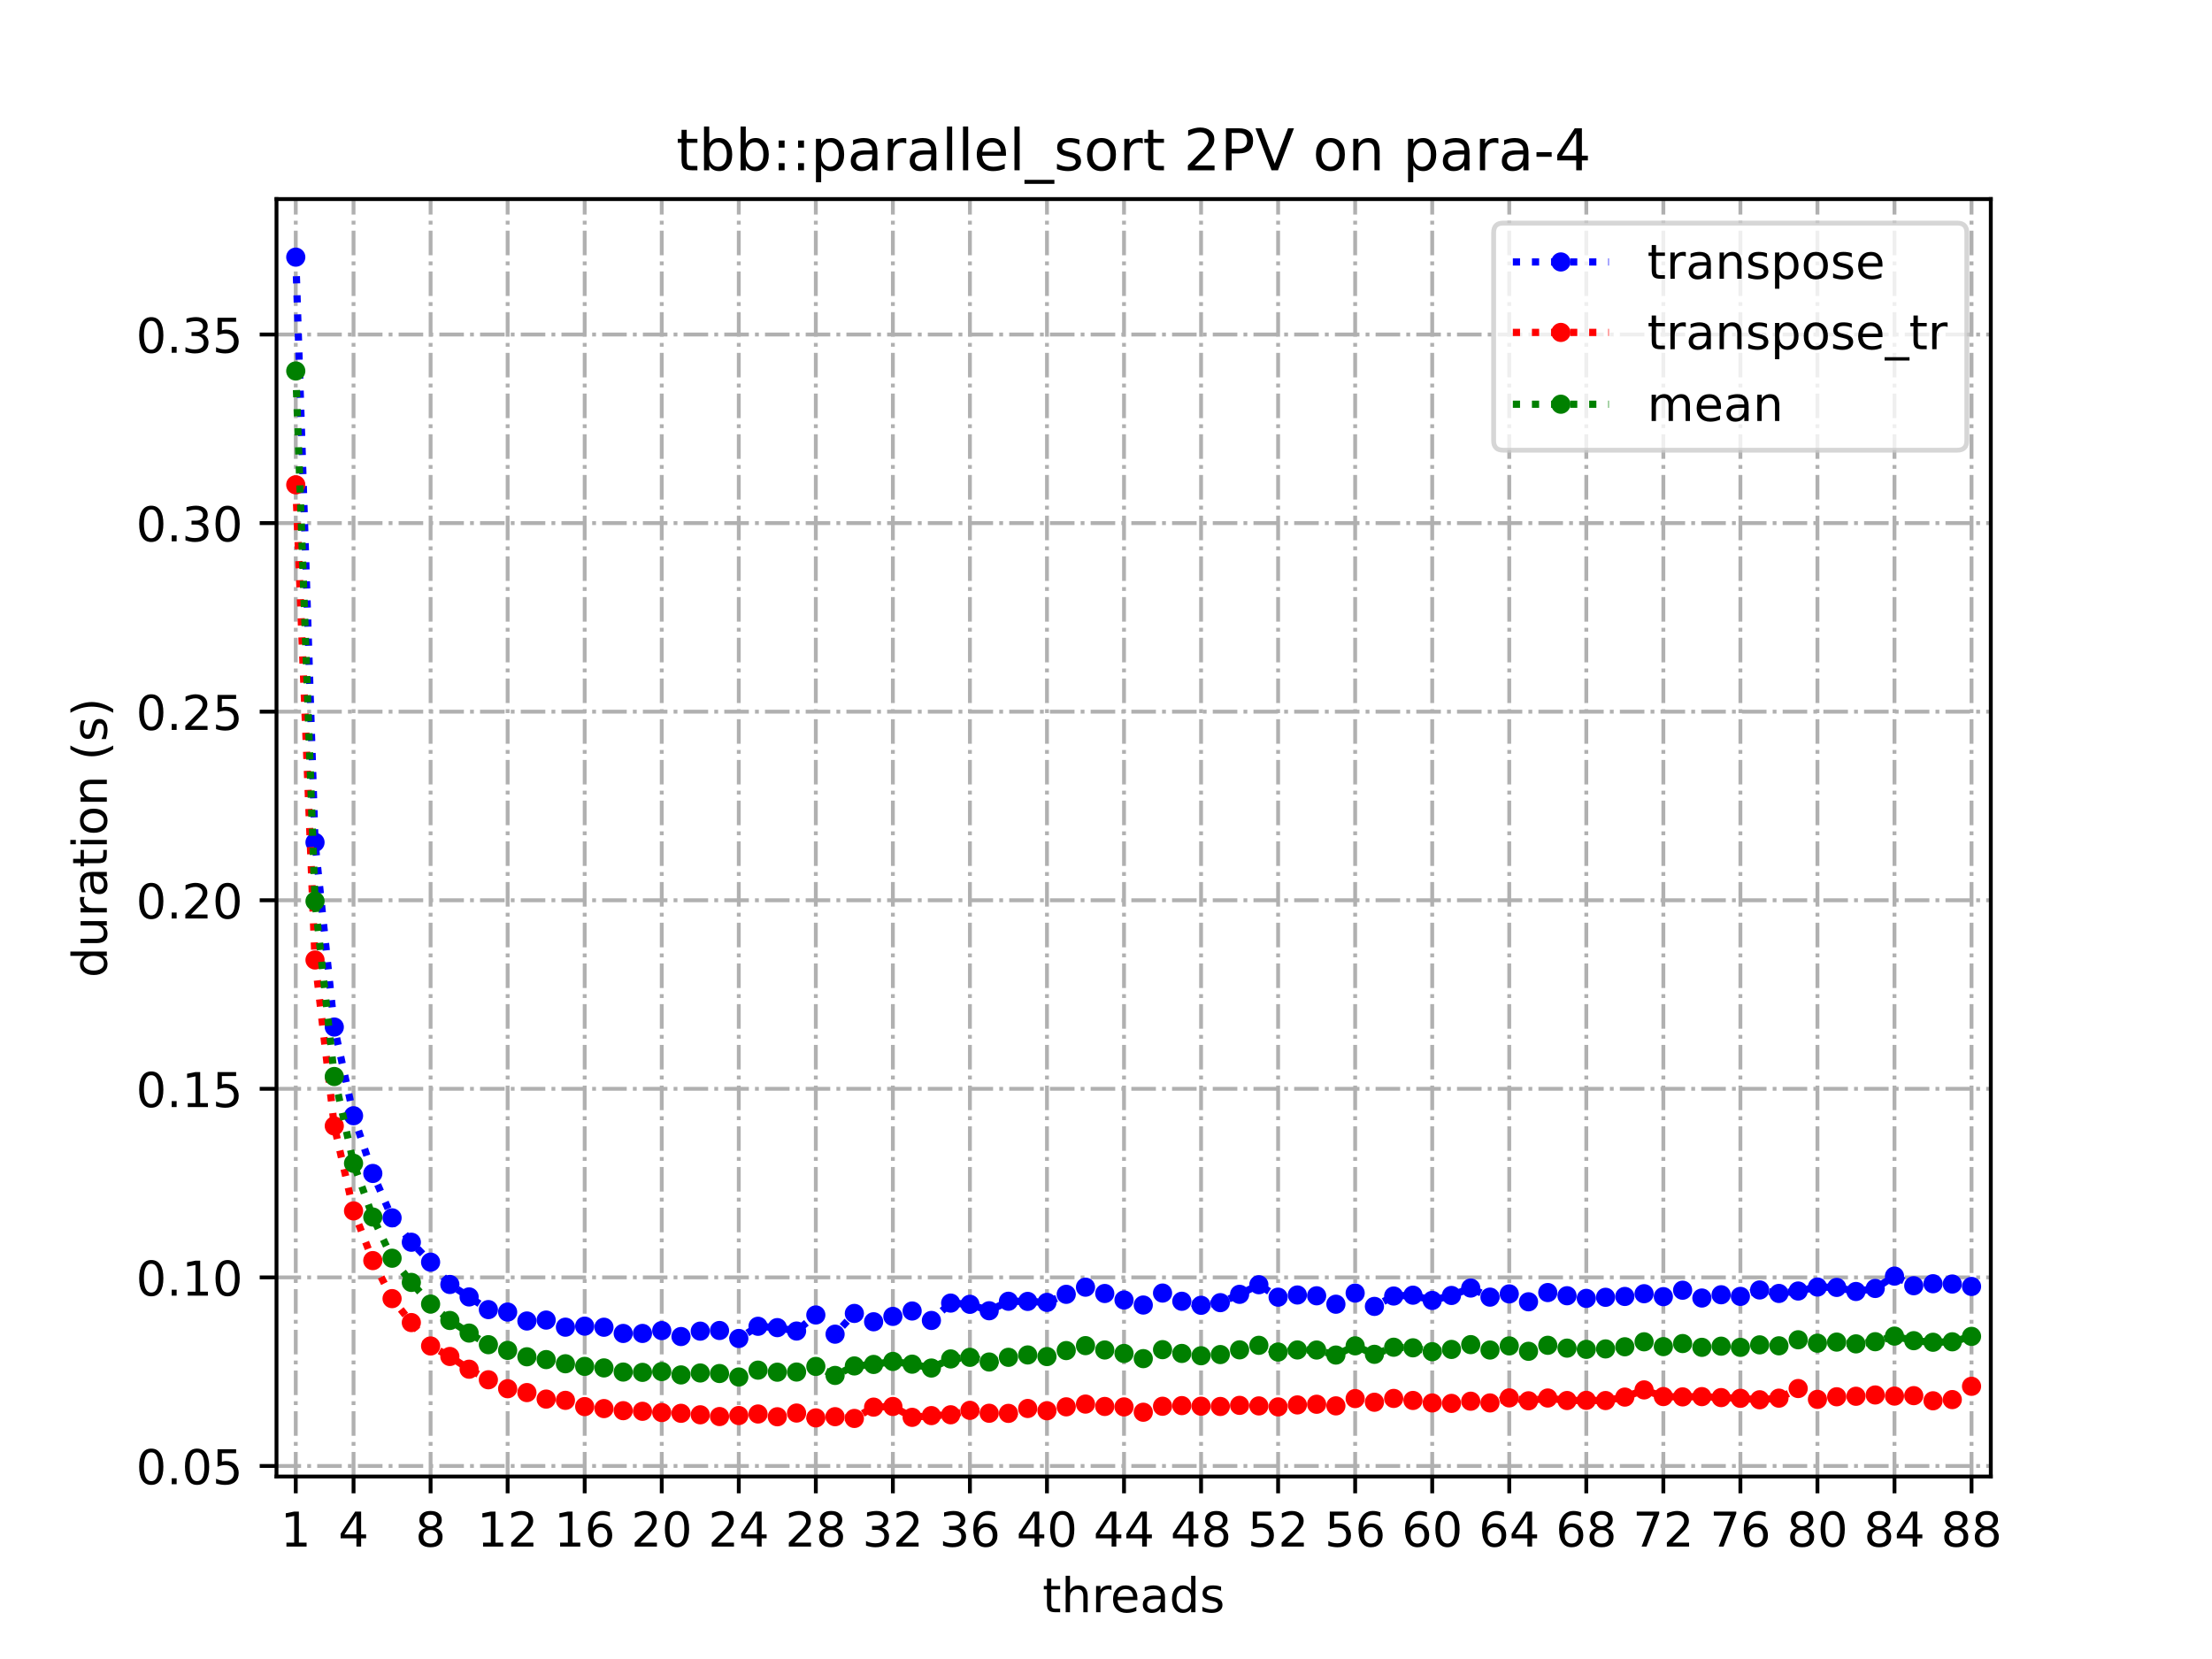 <?xml version="1.0" encoding="utf-8" standalone="no"?>
<!DOCTYPE svg PUBLIC "-//W3C//DTD SVG 1.1//EN"
  "http://www.w3.org/Graphics/SVG/1.1/DTD/svg11.dtd">
<!-- Created with matplotlib (https://matplotlib.org/) -->
<svg height="345.6pt" version="1.1" viewBox="0 0 460.8 345.6" width="460.8pt" xmlns="http://www.w3.org/2000/svg" xmlns:xlink="http://www.w3.org/1999/xlink">
 <defs>
  <style type="text/css">
*{stroke-linecap:butt;stroke-linejoin:round;}
  </style>
 </defs>
 <g id="figure_1">
  <g id="patch_1">
   <path d="M 0 345.6 
L 460.8 345.6 
L 460.8 0 
L 0 0 
z
" style="fill:#ffffff;"/>
  </g>
  <g id="axes_1">
   <g id="patch_2">
    <path d="M 57.6 307.584 
L 414.72 307.584 
L 414.72 41.472 
L 57.6 41.472 
z
" style="fill:#ffffff;"/>
   </g>
   <g id="matplotlib.axis_1">
    <g id="xtick_1">
     <g id="line2d_1">
      <path clip-path="url(#pf218f6cc57)" d="M 61.613 307.584 
L 61.613 41.472 
" style="fill:none;stroke:#b0b0b0;stroke-dasharray:5.12,1.28,0.8,1.28;stroke-dashoffset:0;stroke-width:0.8;"/>
     </g>
     <g id="line2d_2">
      <defs>
       <path d="M 0 0 
L 0 3.5 
" id="ma4cd1a0240" style="stroke:#000000;stroke-width:0.8;"/>
      </defs>
      <g>
       <use style="stroke:#000000;stroke-width:0.8;" x="61.613" xlink:href="#ma4cd1a0240" y="307.584"/>
      </g>
     </g>
     <g id="text_1">
      <!-- 1 -->
      <defs>
       <path d="M 12.406 8.297 
L 28.516 8.297 
L 28.516 63.922 
L 10.984 60.406 
L 10.984 69.391 
L 28.422 72.906 
L 38.281 72.906 
L 38.281 8.297 
L 54.391 8.297 
L 54.391 0 
L 12.406 0 
z
" id="DejaVuSans-49"/>
      </defs>
      <g transform="translate(58.431 322.182)scale(0.1 -0.1)">
       <use xlink:href="#DejaVuSans-49"/>
      </g>
     </g>
    </g>
    <g id="xtick_2">
     <g id="line2d_3">
      <path clip-path="url(#pf218f6cc57)" d="M 73.65 307.584 
L 73.65 41.472 
" style="fill:none;stroke:#b0b0b0;stroke-dasharray:5.12,1.28,0.8,1.28;stroke-dashoffset:0;stroke-width:0.8;"/>
     </g>
     <g id="line2d_4">
      <g>
       <use style="stroke:#000000;stroke-width:0.8;" x="73.65" xlink:href="#ma4cd1a0240" y="307.584"/>
      </g>
     </g>
     <g id="text_2">
      <!-- 4 -->
      <defs>
       <path d="M 37.797 64.312 
L 12.891 25.391 
L 37.797 25.391 
z
M 35.203 72.906 
L 47.609 72.906 
L 47.609 25.391 
L 58.016 25.391 
L 58.016 17.188 
L 47.609 17.188 
L 47.609 0 
L 37.797 0 
L 37.797 17.188 
L 4.891 17.188 
L 4.891 26.703 
z
" id="DejaVuSans-52"/>
      </defs>
      <g transform="translate(70.469 322.182)scale(0.1 -0.1)">
       <use xlink:href="#DejaVuSans-52"/>
      </g>
     </g>
    </g>
    <g id="xtick_3">
     <g id="line2d_5">
      <path clip-path="url(#pf218f6cc57)" d="M 89.701 307.584 
L 89.701 41.472 
" style="fill:none;stroke:#b0b0b0;stroke-dasharray:5.12,1.28,0.8,1.28;stroke-dashoffset:0;stroke-width:0.8;"/>
     </g>
     <g id="line2d_6">
      <g>
       <use style="stroke:#000000;stroke-width:0.8;" x="89.701" xlink:href="#ma4cd1a0240" y="307.584"/>
      </g>
     </g>
     <g id="text_3">
      <!-- 8 -->
      <defs>
       <path d="M 31.781 34.625 
Q 24.75 34.625 20.719 30.859 
Q 16.703 27.094 16.703 20.516 
Q 16.703 13.922 20.719 10.156 
Q 24.75 6.391 31.781 6.391 
Q 38.812 6.391 42.859 10.172 
Q 46.922 13.969 46.922 20.516 
Q 46.922 27.094 42.891 30.859 
Q 38.875 34.625 31.781 34.625 
z
M 21.922 38.812 
Q 15.578 40.375 12.031 44.719 
Q 8.5 49.078 8.5 55.328 
Q 8.5 64.062 14.719 69.141 
Q 20.953 74.219 31.781 74.219 
Q 42.672 74.219 48.875 69.141 
Q 55.078 64.062 55.078 55.328 
Q 55.078 49.078 51.531 44.719 
Q 48 40.375 41.703 38.812 
Q 48.828 37.156 52.797 32.312 
Q 56.781 27.484 56.781 20.516 
Q 56.781 9.906 50.312 4.234 
Q 43.844 -1.422 31.781 -1.422 
Q 19.734 -1.422 13.25 4.234 
Q 6.781 9.906 6.781 20.516 
Q 6.781 27.484 10.781 32.312 
Q 14.797 37.156 21.922 38.812 
z
M 18.312 54.391 
Q 18.312 48.734 21.844 45.562 
Q 25.391 42.391 31.781 42.391 
Q 38.141 42.391 41.719 45.562 
Q 45.312 48.734 45.312 54.391 
Q 45.312 60.062 41.719 63.234 
Q 38.141 66.406 31.781 66.406 
Q 25.391 66.406 21.844 63.234 
Q 18.312 60.062 18.312 54.391 
z
" id="DejaVuSans-56"/>
      </defs>
      <g transform="translate(86.519 322.182)scale(0.1 -0.1)">
       <use xlink:href="#DejaVuSans-56"/>
      </g>
     </g>
    </g>
    <g id="xtick_4">
     <g id="line2d_7">
      <path clip-path="url(#pf218f6cc57)" d="M 105.751 307.584 
L 105.751 41.472 
" style="fill:none;stroke:#b0b0b0;stroke-dasharray:5.12,1.28,0.8,1.28;stroke-dashoffset:0;stroke-width:0.8;"/>
     </g>
     <g id="line2d_8">
      <g>
       <use style="stroke:#000000;stroke-width:0.8;" x="105.751" xlink:href="#ma4cd1a0240" y="307.584"/>
      </g>
     </g>
     <g id="text_4">
      <!-- 12 -->
      <defs>
       <path d="M 19.188 8.297 
L 53.609 8.297 
L 53.609 0 
L 7.328 0 
L 7.328 8.297 
Q 12.938 14.109 22.625 23.891 
Q 32.328 33.688 34.812 36.531 
Q 39.547 41.844 41.422 45.531 
Q 43.312 49.219 43.312 52.781 
Q 43.312 58.594 39.234 62.25 
Q 35.156 65.922 28.609 65.922 
Q 23.969 65.922 18.812 64.312 
Q 13.672 62.703 7.812 59.422 
L 7.812 69.391 
Q 13.766 71.781 18.938 73 
Q 24.125 74.219 28.422 74.219 
Q 39.75 74.219 46.484 68.547 
Q 53.219 62.891 53.219 53.422 
Q 53.219 48.922 51.531 44.891 
Q 49.859 40.875 45.406 35.406 
Q 44.188 33.984 37.641 27.219 
Q 31.109 20.453 19.188 8.297 
z
" id="DejaVuSans-50"/>
      </defs>
      <g transform="translate(99.389 322.182)scale(0.1 -0.1)">
       <use xlink:href="#DejaVuSans-49"/>
       <use x="63.623" xlink:href="#DejaVuSans-50"/>
      </g>
     </g>
    </g>
    <g id="xtick_5">
     <g id="line2d_9">
      <path clip-path="url(#pf218f6cc57)" d="M 121.801 307.584 
L 121.801 41.472 
" style="fill:none;stroke:#b0b0b0;stroke-dasharray:5.12,1.28,0.8,1.28;stroke-dashoffset:0;stroke-width:0.8;"/>
     </g>
     <g id="line2d_10">
      <g>
       <use style="stroke:#000000;stroke-width:0.8;" x="121.801" xlink:href="#ma4cd1a0240" y="307.584"/>
      </g>
     </g>
     <g id="text_5">
      <!-- 16 -->
      <defs>
       <path d="M 33.016 40.375 
Q 26.375 40.375 22.484 35.828 
Q 18.609 31.297 18.609 23.391 
Q 18.609 15.531 22.484 10.953 
Q 26.375 6.391 33.016 6.391 
Q 39.656 6.391 43.531 10.953 
Q 47.406 15.531 47.406 23.391 
Q 47.406 31.297 43.531 35.828 
Q 39.656 40.375 33.016 40.375 
z
M 52.594 71.297 
L 52.594 62.312 
Q 48.875 64.062 45.094 64.984 
Q 41.312 65.922 37.594 65.922 
Q 27.828 65.922 22.672 59.328 
Q 17.531 52.734 16.797 39.406 
Q 19.672 43.656 24.016 45.922 
Q 28.375 48.188 33.594 48.188 
Q 44.578 48.188 50.953 41.516 
Q 57.328 34.859 57.328 23.391 
Q 57.328 12.156 50.688 5.359 
Q 44.047 -1.422 33.016 -1.422 
Q 20.359 -1.422 13.672 8.266 
Q 6.984 17.969 6.984 36.375 
Q 6.984 53.656 15.188 63.938 
Q 23.391 74.219 37.203 74.219 
Q 40.922 74.219 44.703 73.484 
Q 48.484 72.75 52.594 71.297 
z
" id="DejaVuSans-54"/>
      </defs>
      <g transform="translate(115.439 322.182)scale(0.1 -0.1)">
       <use xlink:href="#DejaVuSans-49"/>
       <use x="63.623" xlink:href="#DejaVuSans-54"/>
      </g>
     </g>
    </g>
    <g id="xtick_6">
     <g id="line2d_11">
      <path clip-path="url(#pf218f6cc57)" d="M 137.852 307.584 
L 137.852 41.472 
" style="fill:none;stroke:#b0b0b0;stroke-dasharray:5.12,1.28,0.8,1.28;stroke-dashoffset:0;stroke-width:0.8;"/>
     </g>
     <g id="line2d_12">
      <g>
       <use style="stroke:#000000;stroke-width:0.8;" x="137.852" xlink:href="#ma4cd1a0240" y="307.584"/>
      </g>
     </g>
     <g id="text_6">
      <!-- 20 -->
      <defs>
       <path d="M 31.781 66.406 
Q 24.172 66.406 20.328 58.906 
Q 16.5 51.422 16.5 36.375 
Q 16.5 21.391 20.328 13.891 
Q 24.172 6.391 31.781 6.391 
Q 39.453 6.391 43.281 13.891 
Q 47.125 21.391 47.125 36.375 
Q 47.125 51.422 43.281 58.906 
Q 39.453 66.406 31.781 66.406 
z
M 31.781 74.219 
Q 44.047 74.219 50.516 64.516 
Q 56.984 54.828 56.984 36.375 
Q 56.984 17.969 50.516 8.266 
Q 44.047 -1.422 31.781 -1.422 
Q 19.531 -1.422 13.062 8.266 
Q 6.594 17.969 6.594 36.375 
Q 6.594 54.828 13.062 64.516 
Q 19.531 74.219 31.781 74.219 
z
" id="DejaVuSans-48"/>
      </defs>
      <g transform="translate(131.489 322.182)scale(0.1 -0.1)">
       <use xlink:href="#DejaVuSans-50"/>
       <use x="63.623" xlink:href="#DejaVuSans-48"/>
      </g>
     </g>
    </g>
    <g id="xtick_7">
     <g id="line2d_13">
      <path clip-path="url(#pf218f6cc57)" d="M 153.902 307.584 
L 153.902 41.472 
" style="fill:none;stroke:#b0b0b0;stroke-dasharray:5.12,1.28,0.8,1.28;stroke-dashoffset:0;stroke-width:0.8;"/>
     </g>
     <g id="line2d_14">
      <g>
       <use style="stroke:#000000;stroke-width:0.8;" x="153.902" xlink:href="#ma4cd1a0240" y="307.584"/>
      </g>
     </g>
     <g id="text_7">
      <!-- 24 -->
      <g transform="translate(147.54 322.182)scale(0.1 -0.1)">
       <use xlink:href="#DejaVuSans-50"/>
       <use x="63.623" xlink:href="#DejaVuSans-52"/>
      </g>
     </g>
    </g>
    <g id="xtick_8">
     <g id="line2d_15">
      <path clip-path="url(#pf218f6cc57)" d="M 169.952 307.584 
L 169.952 41.472 
" style="fill:none;stroke:#b0b0b0;stroke-dasharray:5.12,1.28,0.8,1.28;stroke-dashoffset:0;stroke-width:0.8;"/>
     </g>
     <g id="line2d_16">
      <g>
       <use style="stroke:#000000;stroke-width:0.8;" x="169.952" xlink:href="#ma4cd1a0240" y="307.584"/>
      </g>
     </g>
     <g id="text_8">
      <!-- 28 -->
      <g transform="translate(163.59 322.182)scale(0.1 -0.1)">
       <use xlink:href="#DejaVuSans-50"/>
       <use x="63.623" xlink:href="#DejaVuSans-56"/>
      </g>
     </g>
    </g>
    <g id="xtick_9">
     <g id="line2d_17">
      <path clip-path="url(#pf218f6cc57)" d="M 186.003 307.584 
L 186.003 41.472 
" style="fill:none;stroke:#b0b0b0;stroke-dasharray:5.12,1.28,0.8,1.28;stroke-dashoffset:0;stroke-width:0.8;"/>
     </g>
     <g id="line2d_18">
      <g>
       <use style="stroke:#000000;stroke-width:0.8;" x="186.003" xlink:href="#ma4cd1a0240" y="307.584"/>
      </g>
     </g>
     <g id="text_9">
      <!-- 32 -->
      <defs>
       <path d="M 40.578 39.312 
Q 47.656 37.797 51.625 33 
Q 55.609 28.219 55.609 21.188 
Q 55.609 10.406 48.188 4.484 
Q 40.766 -1.422 27.094 -1.422 
Q 22.516 -1.422 17.656 -0.516 
Q 12.797 0.391 7.625 2.203 
L 7.625 11.719 
Q 11.719 9.328 16.594 8.109 
Q 21.484 6.891 26.812 6.891 
Q 36.078 6.891 40.938 10.547 
Q 45.797 14.203 45.797 21.188 
Q 45.797 27.641 41.281 31.266 
Q 36.766 34.906 28.719 34.906 
L 20.219 34.906 
L 20.219 43.016 
L 29.109 43.016 
Q 36.375 43.016 40.234 45.922 
Q 44.094 48.828 44.094 54.297 
Q 44.094 59.906 40.109 62.906 
Q 36.141 65.922 28.719 65.922 
Q 24.656 65.922 20.016 65.031 
Q 15.375 64.156 9.812 62.312 
L 9.812 71.094 
Q 15.438 72.656 20.344 73.438 
Q 25.25 74.219 29.594 74.219 
Q 40.828 74.219 47.359 69.109 
Q 53.906 64.016 53.906 55.328 
Q 53.906 49.266 50.438 45.094 
Q 46.969 40.922 40.578 39.312 
z
" id="DejaVuSans-51"/>
      </defs>
      <g transform="translate(179.64 322.182)scale(0.1 -0.1)">
       <use xlink:href="#DejaVuSans-51"/>
       <use x="63.623" xlink:href="#DejaVuSans-50"/>
      </g>
     </g>
    </g>
    <g id="xtick_10">
     <g id="line2d_19">
      <path clip-path="url(#pf218f6cc57)" d="M 202.053 307.584 
L 202.053 41.472 
" style="fill:none;stroke:#b0b0b0;stroke-dasharray:5.12,1.28,0.8,1.28;stroke-dashoffset:0;stroke-width:0.8;"/>
     </g>
     <g id="line2d_20">
      <g>
       <use style="stroke:#000000;stroke-width:0.8;" x="202.053" xlink:href="#ma4cd1a0240" y="307.584"/>
      </g>
     </g>
     <g id="text_10">
      <!-- 36 -->
      <g transform="translate(195.691 322.182)scale(0.1 -0.1)">
       <use xlink:href="#DejaVuSans-51"/>
       <use x="63.623" xlink:href="#DejaVuSans-54"/>
      </g>
     </g>
    </g>
    <g id="xtick_11">
     <g id="line2d_21">
      <path clip-path="url(#pf218f6cc57)" d="M 218.103 307.584 
L 218.103 41.472 
" style="fill:none;stroke:#b0b0b0;stroke-dasharray:5.12,1.28,0.8,1.28;stroke-dashoffset:0;stroke-width:0.8;"/>
     </g>
     <g id="line2d_22">
      <g>
       <use style="stroke:#000000;stroke-width:0.8;" x="218.103" xlink:href="#ma4cd1a0240" y="307.584"/>
      </g>
     </g>
     <g id="text_11">
      <!-- 40 -->
      <g transform="translate(211.741 322.182)scale(0.1 -0.1)">
       <use xlink:href="#DejaVuSans-52"/>
       <use x="63.623" xlink:href="#DejaVuSans-48"/>
      </g>
     </g>
    </g>
    <g id="xtick_12">
     <g id="line2d_23">
      <path clip-path="url(#pf218f6cc57)" d="M 234.154 307.584 
L 234.154 41.472 
" style="fill:none;stroke:#b0b0b0;stroke-dasharray:5.12,1.28,0.8,1.28;stroke-dashoffset:0;stroke-width:0.8;"/>
     </g>
     <g id="line2d_24">
      <g>
       <use style="stroke:#000000;stroke-width:0.8;" x="234.154" xlink:href="#ma4cd1a0240" y="307.584"/>
      </g>
     </g>
     <g id="text_12">
      <!-- 44 -->
      <g transform="translate(227.791 322.182)scale(0.1 -0.1)">
       <use xlink:href="#DejaVuSans-52"/>
       <use x="63.623" xlink:href="#DejaVuSans-52"/>
      </g>
     </g>
    </g>
    <g id="xtick_13">
     <g id="line2d_25">
      <path clip-path="url(#pf218f6cc57)" d="M 250.204 307.584 
L 250.204 41.472 
" style="fill:none;stroke:#b0b0b0;stroke-dasharray:5.12,1.28,0.8,1.28;stroke-dashoffset:0;stroke-width:0.8;"/>
     </g>
     <g id="line2d_26">
      <g>
       <use style="stroke:#000000;stroke-width:0.8;" x="250.204" xlink:href="#ma4cd1a0240" y="307.584"/>
      </g>
     </g>
     <g id="text_13">
      <!-- 48 -->
      <g transform="translate(243.842 322.182)scale(0.1 -0.1)">
       <use xlink:href="#DejaVuSans-52"/>
       <use x="63.623" xlink:href="#DejaVuSans-56"/>
      </g>
     </g>
    </g>
    <g id="xtick_14">
     <g id="line2d_27">
      <path clip-path="url(#pf218f6cc57)" d="M 266.254 307.584 
L 266.254 41.472 
" style="fill:none;stroke:#b0b0b0;stroke-dasharray:5.12,1.28,0.8,1.28;stroke-dashoffset:0;stroke-width:0.8;"/>
     </g>
     <g id="line2d_28">
      <g>
       <use style="stroke:#000000;stroke-width:0.8;" x="266.254" xlink:href="#ma4cd1a0240" y="307.584"/>
      </g>
     </g>
     <g id="text_14">
      <!-- 52 -->
      <defs>
       <path d="M 10.797 72.906 
L 49.516 72.906 
L 49.516 64.594 
L 19.828 64.594 
L 19.828 46.734 
Q 21.969 47.469 24.109 47.828 
Q 26.266 48.188 28.422 48.188 
Q 40.625 48.188 47.75 41.5 
Q 54.891 34.812 54.891 23.391 
Q 54.891 11.625 47.562 5.094 
Q 40.234 -1.422 26.906 -1.422 
Q 22.312 -1.422 17.547 -0.641 
Q 12.797 0.141 7.719 1.703 
L 7.719 11.625 
Q 12.109 9.234 16.797 8.062 
Q 21.484 6.891 26.703 6.891 
Q 35.156 6.891 40.078 11.328 
Q 45.016 15.766 45.016 23.391 
Q 45.016 31 40.078 35.438 
Q 35.156 39.891 26.703 39.891 
Q 22.75 39.891 18.812 39.016 
Q 14.891 38.141 10.797 36.281 
z
" id="DejaVuSans-53"/>
      </defs>
      <g transform="translate(259.892 322.182)scale(0.1 -0.1)">
       <use xlink:href="#DejaVuSans-53"/>
       <use x="63.623" xlink:href="#DejaVuSans-50"/>
      </g>
     </g>
    </g>
    <g id="xtick_15">
     <g id="line2d_29">
      <path clip-path="url(#pf218f6cc57)" d="M 282.305 307.584 
L 282.305 41.472 
" style="fill:none;stroke:#b0b0b0;stroke-dasharray:5.12,1.28,0.8,1.28;stroke-dashoffset:0;stroke-width:0.8;"/>
     </g>
     <g id="line2d_30">
      <g>
       <use style="stroke:#000000;stroke-width:0.8;" x="282.305" xlink:href="#ma4cd1a0240" y="307.584"/>
      </g>
     </g>
     <g id="text_15">
      <!-- 56 -->
      <g transform="translate(275.942 322.182)scale(0.1 -0.1)">
       <use xlink:href="#DejaVuSans-53"/>
       <use x="63.623" xlink:href="#DejaVuSans-54"/>
      </g>
     </g>
    </g>
    <g id="xtick_16">
     <g id="line2d_31">
      <path clip-path="url(#pf218f6cc57)" d="M 298.355 307.584 
L 298.355 41.472 
" style="fill:none;stroke:#b0b0b0;stroke-dasharray:5.12,1.28,0.8,1.28;stroke-dashoffset:0;stroke-width:0.8;"/>
     </g>
     <g id="line2d_32">
      <g>
       <use style="stroke:#000000;stroke-width:0.8;" x="298.355" xlink:href="#ma4cd1a0240" y="307.584"/>
      </g>
     </g>
     <g id="text_16">
      <!-- 60 -->
      <g transform="translate(291.993 322.182)scale(0.1 -0.1)">
       <use xlink:href="#DejaVuSans-54"/>
       <use x="63.623" xlink:href="#DejaVuSans-48"/>
      </g>
     </g>
    </g>
    <g id="xtick_17">
     <g id="line2d_33">
      <path clip-path="url(#pf218f6cc57)" d="M 314.405 307.584 
L 314.405 41.472 
" style="fill:none;stroke:#b0b0b0;stroke-dasharray:5.12,1.28,0.8,1.28;stroke-dashoffset:0;stroke-width:0.8;"/>
     </g>
     <g id="line2d_34">
      <g>
       <use style="stroke:#000000;stroke-width:0.8;" x="314.405" xlink:href="#ma4cd1a0240" y="307.584"/>
      </g>
     </g>
     <g id="text_17">
      <!-- 64 -->
      <g transform="translate(308.043 322.182)scale(0.1 -0.1)">
       <use xlink:href="#DejaVuSans-54"/>
       <use x="63.623" xlink:href="#DejaVuSans-52"/>
      </g>
     </g>
    </g>
    <g id="xtick_18">
     <g id="line2d_35">
      <path clip-path="url(#pf218f6cc57)" d="M 330.456 307.584 
L 330.456 41.472 
" style="fill:none;stroke:#b0b0b0;stroke-dasharray:5.12,1.28,0.8,1.28;stroke-dashoffset:0;stroke-width:0.8;"/>
     </g>
     <g id="line2d_36">
      <g>
       <use style="stroke:#000000;stroke-width:0.8;" x="330.456" xlink:href="#ma4cd1a0240" y="307.584"/>
      </g>
     </g>
     <g id="text_18">
      <!-- 68 -->
      <g transform="translate(324.093 322.182)scale(0.1 -0.1)">
       <use xlink:href="#DejaVuSans-54"/>
       <use x="63.623" xlink:href="#DejaVuSans-56"/>
      </g>
     </g>
    </g>
    <g id="xtick_19">
     <g id="line2d_37">
      <path clip-path="url(#pf218f6cc57)" d="M 346.506 307.584 
L 346.506 41.472 
" style="fill:none;stroke:#b0b0b0;stroke-dasharray:5.12,1.28,0.8,1.28;stroke-dashoffset:0;stroke-width:0.8;"/>
     </g>
     <g id="line2d_38">
      <g>
       <use style="stroke:#000000;stroke-width:0.8;" x="346.506" xlink:href="#ma4cd1a0240" y="307.584"/>
      </g>
     </g>
     <g id="text_19">
      <!-- 72 -->
      <defs>
       <path d="M 8.203 72.906 
L 55.078 72.906 
L 55.078 68.703 
L 28.609 0 
L 18.312 0 
L 43.219 64.594 
L 8.203 64.594 
z
" id="DejaVuSans-55"/>
      </defs>
      <g transform="translate(340.144 322.182)scale(0.1 -0.1)">
       <use xlink:href="#DejaVuSans-55"/>
       <use x="63.623" xlink:href="#DejaVuSans-50"/>
      </g>
     </g>
    </g>
    <g id="xtick_20">
     <g id="line2d_39">
      <path clip-path="url(#pf218f6cc57)" d="M 362.556 307.584 
L 362.556 41.472 
" style="fill:none;stroke:#b0b0b0;stroke-dasharray:5.12,1.28,0.8,1.28;stroke-dashoffset:0;stroke-width:0.8;"/>
     </g>
     <g id="line2d_40">
      <g>
       <use style="stroke:#000000;stroke-width:0.8;" x="362.556" xlink:href="#ma4cd1a0240" y="307.584"/>
      </g>
     </g>
     <g id="text_20">
      <!-- 76 -->
      <g transform="translate(356.194 322.182)scale(0.1 -0.1)">
       <use xlink:href="#DejaVuSans-55"/>
       <use x="63.623" xlink:href="#DejaVuSans-54"/>
      </g>
     </g>
    </g>
    <g id="xtick_21">
     <g id="line2d_41">
      <path clip-path="url(#pf218f6cc57)" d="M 378.607 307.584 
L 378.607 41.472 
" style="fill:none;stroke:#b0b0b0;stroke-dasharray:5.12,1.28,0.8,1.28;stroke-dashoffset:0;stroke-width:0.8;"/>
     </g>
     <g id="line2d_42">
      <g>
       <use style="stroke:#000000;stroke-width:0.8;" x="378.607" xlink:href="#ma4cd1a0240" y="307.584"/>
      </g>
     </g>
     <g id="text_21">
      <!-- 80 -->
      <g transform="translate(372.244 322.182)scale(0.1 -0.1)">
       <use xlink:href="#DejaVuSans-56"/>
       <use x="63.623" xlink:href="#DejaVuSans-48"/>
      </g>
     </g>
    </g>
    <g id="xtick_22">
     <g id="line2d_43">
      <path clip-path="url(#pf218f6cc57)" d="M 394.657 307.584 
L 394.657 41.472 
" style="fill:none;stroke:#b0b0b0;stroke-dasharray:5.12,1.28,0.8,1.28;stroke-dashoffset:0;stroke-width:0.8;"/>
     </g>
     <g id="line2d_44">
      <g>
       <use style="stroke:#000000;stroke-width:0.8;" x="394.657" xlink:href="#ma4cd1a0240" y="307.584"/>
      </g>
     </g>
     <g id="text_22">
      <!-- 84 -->
      <g transform="translate(388.295 322.182)scale(0.1 -0.1)">
       <use xlink:href="#DejaVuSans-56"/>
       <use x="63.623" xlink:href="#DejaVuSans-52"/>
      </g>
     </g>
    </g>
    <g id="xtick_23">
     <g id="line2d_45">
      <path clip-path="url(#pf218f6cc57)" d="M 410.707 307.584 
L 410.707 41.472 
" style="fill:none;stroke:#b0b0b0;stroke-dasharray:5.12,1.28,0.8,1.28;stroke-dashoffset:0;stroke-width:0.8;"/>
     </g>
     <g id="line2d_46">
      <g>
       <use style="stroke:#000000;stroke-width:0.8;" x="410.707" xlink:href="#ma4cd1a0240" y="307.584"/>
      </g>
     </g>
     <g id="text_23">
      <!-- 88 -->
      <g transform="translate(404.345 322.182)scale(0.1 -0.1)">
       <use xlink:href="#DejaVuSans-56"/>
       <use x="63.623" xlink:href="#DejaVuSans-56"/>
      </g>
     </g>
    </g>
    <g id="text_24">
     <!-- threads -->
     <defs>
      <path d="M 18.312 70.219 
L 18.312 54.688 
L 36.812 54.688 
L 36.812 47.703 
L 18.312 47.703 
L 18.312 18.016 
Q 18.312 11.328 20.141 9.422 
Q 21.969 7.516 27.594 7.516 
L 36.812 7.516 
L 36.812 0 
L 27.594 0 
Q 17.188 0 13.234 3.875 
Q 9.281 7.766 9.281 18.016 
L 9.281 47.703 
L 2.688 47.703 
L 2.688 54.688 
L 9.281 54.688 
L 9.281 70.219 
z
" id="DejaVuSans-116"/>
      <path d="M 54.891 33.016 
L 54.891 0 
L 45.906 0 
L 45.906 32.719 
Q 45.906 40.484 42.875 44.328 
Q 39.844 48.188 33.797 48.188 
Q 26.516 48.188 22.312 43.547 
Q 18.109 38.922 18.109 30.906 
L 18.109 0 
L 9.078 0 
L 9.078 75.984 
L 18.109 75.984 
L 18.109 46.188 
Q 21.344 51.125 25.703 53.562 
Q 30.078 56 35.797 56 
Q 45.219 56 50.047 50.172 
Q 54.891 44.344 54.891 33.016 
z
" id="DejaVuSans-104"/>
      <path d="M 41.109 46.297 
Q 39.594 47.172 37.812 47.578 
Q 36.031 48 33.891 48 
Q 26.266 48 22.188 43.047 
Q 18.109 38.094 18.109 28.812 
L 18.109 0 
L 9.078 0 
L 9.078 54.688 
L 18.109 54.688 
L 18.109 46.188 
Q 20.953 51.172 25.484 53.578 
Q 30.031 56 36.531 56 
Q 37.453 56 38.578 55.875 
Q 39.703 55.766 41.062 55.516 
z
" id="DejaVuSans-114"/>
      <path d="M 56.203 29.594 
L 56.203 25.203 
L 14.891 25.203 
Q 15.484 15.922 20.484 11.062 
Q 25.484 6.203 34.422 6.203 
Q 39.594 6.203 44.453 7.469 
Q 49.312 8.734 54.109 11.281 
L 54.109 2.781 
Q 49.266 0.734 44.188 -0.344 
Q 39.109 -1.422 33.891 -1.422 
Q 20.797 -1.422 13.156 6.188 
Q 5.516 13.812 5.516 26.812 
Q 5.516 40.234 12.766 48.109 
Q 20.016 56 32.328 56 
Q 43.359 56 49.781 48.891 
Q 56.203 41.797 56.203 29.594 
z
M 47.219 32.234 
Q 47.125 39.594 43.094 43.984 
Q 39.062 48.391 32.422 48.391 
Q 24.906 48.391 20.391 44.141 
Q 15.875 39.891 15.188 32.172 
z
" id="DejaVuSans-101"/>
      <path d="M 34.281 27.484 
Q 23.391 27.484 19.188 25 
Q 14.984 22.516 14.984 16.5 
Q 14.984 11.719 18.141 8.906 
Q 21.297 6.109 26.703 6.109 
Q 34.188 6.109 38.703 11.406 
Q 43.219 16.703 43.219 25.484 
L 43.219 27.484 
z
M 52.203 31.203 
L 52.203 0 
L 43.219 0 
L 43.219 8.297 
Q 40.141 3.328 35.547 0.953 
Q 30.953 -1.422 24.312 -1.422 
Q 15.922 -1.422 10.953 3.297 
Q 6 8.016 6 15.922 
Q 6 25.141 12.172 29.828 
Q 18.359 34.516 30.609 34.516 
L 43.219 34.516 
L 43.219 35.406 
Q 43.219 41.609 39.141 45 
Q 35.062 48.391 27.688 48.391 
Q 23 48.391 18.547 47.266 
Q 14.109 46.141 10.016 43.891 
L 10.016 52.203 
Q 14.938 54.109 19.578 55.047 
Q 24.219 56 28.609 56 
Q 40.484 56 46.344 49.844 
Q 52.203 43.703 52.203 31.203 
z
" id="DejaVuSans-97"/>
      <path d="M 45.406 46.391 
L 45.406 75.984 
L 54.391 75.984 
L 54.391 0 
L 45.406 0 
L 45.406 8.203 
Q 42.578 3.328 38.25 0.953 
Q 33.938 -1.422 27.875 -1.422 
Q 17.969 -1.422 11.734 6.484 
Q 5.516 14.406 5.516 27.297 
Q 5.516 40.188 11.734 48.094 
Q 17.969 56 27.875 56 
Q 33.938 56 38.25 53.625 
Q 42.578 51.266 45.406 46.391 
z
M 14.797 27.297 
Q 14.797 17.391 18.875 11.75 
Q 22.953 6.109 30.078 6.109 
Q 37.203 6.109 41.297 11.75 
Q 45.406 17.391 45.406 27.297 
Q 45.406 37.203 41.297 42.844 
Q 37.203 48.484 30.078 48.484 
Q 22.953 48.484 18.875 42.844 
Q 14.797 37.203 14.797 27.297 
z
" id="DejaVuSans-100"/>
      <path d="M 44.281 53.078 
L 44.281 44.578 
Q 40.484 46.531 36.375 47.5 
Q 32.281 48.484 27.875 48.484 
Q 21.188 48.484 17.844 46.438 
Q 14.5 44.391 14.5 40.281 
Q 14.5 37.156 16.891 35.375 
Q 19.281 33.594 26.516 31.984 
L 29.594 31.297 
Q 39.156 29.25 43.188 25.516 
Q 47.219 21.781 47.219 15.094 
Q 47.219 7.469 41.188 3.016 
Q 35.156 -1.422 24.609 -1.422 
Q 20.219 -1.422 15.453 -0.562 
Q 10.688 0.297 5.422 2 
L 5.422 11.281 
Q 10.406 8.688 15.234 7.391 
Q 20.062 6.109 24.812 6.109 
Q 31.156 6.109 34.562 8.281 
Q 37.984 10.453 37.984 14.406 
Q 37.984 18.062 35.516 20.016 
Q 33.062 21.969 24.703 23.781 
L 21.578 24.516 
Q 13.234 26.266 9.516 29.906 
Q 5.812 33.547 5.812 39.891 
Q 5.812 47.609 11.281 51.797 
Q 16.75 56 26.812 56 
Q 31.781 56 36.172 55.266 
Q 40.578 54.547 44.281 53.078 
z
" id="DejaVuSans-115"/>
     </defs>
     <g transform="translate(217.169 335.861)scale(0.1 -0.1)">
      <use xlink:href="#DejaVuSans-116"/>
      <use x="39.209" xlink:href="#DejaVuSans-104"/>
      <use x="102.588" xlink:href="#DejaVuSans-114"/>
      <use x="141.451" xlink:href="#DejaVuSans-101"/>
      <use x="202.975" xlink:href="#DejaVuSans-97"/>
      <use x="264.254" xlink:href="#DejaVuSans-100"/>
      <use x="327.73" xlink:href="#DejaVuSans-115"/>
     </g>
    </g>
   </g>
   <g id="matplotlib.axis_2">
    <g id="ytick_1">
     <g id="line2d_47">
      <path clip-path="url(#pf218f6cc57)" d="M 57.6 305.392 
L 414.72 305.392 
" style="fill:none;stroke:#b0b0b0;stroke-dasharray:5.12,1.28,0.8,1.28;stroke-dashoffset:0;stroke-width:0.8;"/>
     </g>
     <g id="line2d_48">
      <defs>
       <path d="M 0 0 
L -3.5 0 
" id="m87d4dc61bc" style="stroke:#000000;stroke-width:0.8;"/>
      </defs>
      <g>
       <use style="stroke:#000000;stroke-width:0.8;" x="57.6" xlink:href="#m87d4dc61bc" y="305.392"/>
      </g>
     </g>
     <g id="text_25">
      <!-- 0.05 -->
      <defs>
       <path d="M 10.688 12.406 
L 21 12.406 
L 21 0 
L 10.688 0 
z
" id="DejaVuSans-46"/>
      </defs>
      <g transform="translate(28.334 309.191)scale(0.1 -0.1)">
       <use xlink:href="#DejaVuSans-48"/>
       <use x="63.623" xlink:href="#DejaVuSans-46"/>
       <use x="95.41" xlink:href="#DejaVuSans-48"/>
       <use x="159.033" xlink:href="#DejaVuSans-53"/>
      </g>
     </g>
    </g>
    <g id="ytick_2">
     <g id="line2d_49">
      <path clip-path="url(#pf218f6cc57)" d="M 57.6 266.108 
L 414.72 266.108 
" style="fill:none;stroke:#b0b0b0;stroke-dasharray:5.12,1.28,0.8,1.28;stroke-dashoffset:0;stroke-width:0.8;"/>
     </g>
     <g id="line2d_50">
      <g>
       <use style="stroke:#000000;stroke-width:0.8;" x="57.6" xlink:href="#m87d4dc61bc" y="266.108"/>
      </g>
     </g>
     <g id="text_26">
      <!-- 0.10 -->
      <g transform="translate(28.334 269.907)scale(0.1 -0.1)">
       <use xlink:href="#DejaVuSans-48"/>
       <use x="63.623" xlink:href="#DejaVuSans-46"/>
       <use x="95.41" xlink:href="#DejaVuSans-49"/>
       <use x="159.033" xlink:href="#DejaVuSans-48"/>
      </g>
     </g>
    </g>
    <g id="ytick_3">
     <g id="line2d_51">
      <path clip-path="url(#pf218f6cc57)" d="M 57.6 226.823 
L 414.72 226.823 
" style="fill:none;stroke:#b0b0b0;stroke-dasharray:5.12,1.28,0.8,1.28;stroke-dashoffset:0;stroke-width:0.8;"/>
     </g>
     <g id="line2d_52">
      <g>
       <use style="stroke:#000000;stroke-width:0.8;" x="57.6" xlink:href="#m87d4dc61bc" y="226.823"/>
      </g>
     </g>
     <g id="text_27">
      <!-- 0.15 -->
      <g transform="translate(28.334 230.623)scale(0.1 -0.1)">
       <use xlink:href="#DejaVuSans-48"/>
       <use x="63.623" xlink:href="#DejaVuSans-46"/>
       <use x="95.41" xlink:href="#DejaVuSans-49"/>
       <use x="159.033" xlink:href="#DejaVuSans-53"/>
      </g>
     </g>
    </g>
    <g id="ytick_4">
     <g id="line2d_53">
      <path clip-path="url(#pf218f6cc57)" d="M 57.6 187.539 
L 414.72 187.539 
" style="fill:none;stroke:#b0b0b0;stroke-dasharray:5.12,1.28,0.8,1.28;stroke-dashoffset:0;stroke-width:0.8;"/>
     </g>
     <g id="line2d_54">
      <g>
       <use style="stroke:#000000;stroke-width:0.8;" x="57.6" xlink:href="#m87d4dc61bc" y="187.539"/>
      </g>
     </g>
     <g id="text_28">
      <!-- 0.20 -->
      <g transform="translate(28.334 191.338)scale(0.1 -0.1)">
       <use xlink:href="#DejaVuSans-48"/>
       <use x="63.623" xlink:href="#DejaVuSans-46"/>
       <use x="95.41" xlink:href="#DejaVuSans-50"/>
       <use x="159.033" xlink:href="#DejaVuSans-48"/>
      </g>
     </g>
    </g>
    <g id="ytick_5">
     <g id="line2d_55">
      <path clip-path="url(#pf218f6cc57)" d="M 57.6 148.254 
L 414.72 148.254 
" style="fill:none;stroke:#b0b0b0;stroke-dasharray:5.12,1.28,0.8,1.28;stroke-dashoffset:0;stroke-width:0.8;"/>
     </g>
     <g id="line2d_56">
      <g>
       <use style="stroke:#000000;stroke-width:0.8;" x="57.6" xlink:href="#m87d4dc61bc" y="148.254"/>
      </g>
     </g>
     <g id="text_29">
      <!-- 0.25 -->
      <g transform="translate(28.334 152.054)scale(0.1 -0.1)">
       <use xlink:href="#DejaVuSans-48"/>
       <use x="63.623" xlink:href="#DejaVuSans-46"/>
       <use x="95.41" xlink:href="#DejaVuSans-50"/>
       <use x="159.033" xlink:href="#DejaVuSans-53"/>
      </g>
     </g>
    </g>
    <g id="ytick_6">
     <g id="line2d_57">
      <path clip-path="url(#pf218f6cc57)" d="M 57.6 108.97 
L 414.72 108.97 
" style="fill:none;stroke:#b0b0b0;stroke-dasharray:5.12,1.28,0.8,1.28;stroke-dashoffset:0;stroke-width:0.8;"/>
     </g>
     <g id="line2d_58">
      <g>
       <use style="stroke:#000000;stroke-width:0.8;" x="57.6" xlink:href="#m87d4dc61bc" y="108.97"/>
      </g>
     </g>
     <g id="text_30">
      <!-- 0.30 -->
      <g transform="translate(28.334 112.769)scale(0.1 -0.1)">
       <use xlink:href="#DejaVuSans-48"/>
       <use x="63.623" xlink:href="#DejaVuSans-46"/>
       <use x="95.41" xlink:href="#DejaVuSans-51"/>
       <use x="159.033" xlink:href="#DejaVuSans-48"/>
      </g>
     </g>
    </g>
    <g id="ytick_7">
     <g id="line2d_59">
      <path clip-path="url(#pf218f6cc57)" d="M 57.6 69.686 
L 414.72 69.686 
" style="fill:none;stroke:#b0b0b0;stroke-dasharray:5.12,1.28,0.8,1.28;stroke-dashoffset:0;stroke-width:0.8;"/>
     </g>
     <g id="line2d_60">
      <g>
       <use style="stroke:#000000;stroke-width:0.8;" x="57.6" xlink:href="#m87d4dc61bc" y="69.686"/>
      </g>
     </g>
     <g id="text_31">
      <!-- 0.35 -->
      <g transform="translate(28.334 73.485)scale(0.1 -0.1)">
       <use xlink:href="#DejaVuSans-48"/>
       <use x="63.623" xlink:href="#DejaVuSans-46"/>
       <use x="95.41" xlink:href="#DejaVuSans-51"/>
       <use x="159.033" xlink:href="#DejaVuSans-53"/>
      </g>
     </g>
    </g>
    <g id="text_32">
     <!-- duration (s) -->
     <defs>
      <path d="M 8.5 21.578 
L 8.5 54.688 
L 17.484 54.688 
L 17.484 21.922 
Q 17.484 14.156 20.5 10.266 
Q 23.531 6.391 29.594 6.391 
Q 36.859 6.391 41.078 11.031 
Q 45.312 15.672 45.312 23.688 
L 45.312 54.688 
L 54.297 54.688 
L 54.297 0 
L 45.312 0 
L 45.312 8.406 
Q 42.047 3.422 37.719 1 
Q 33.406 -1.422 27.688 -1.422 
Q 18.266 -1.422 13.375 4.438 
Q 8.5 10.297 8.5 21.578 
z
M 31.109 56 
z
" id="DejaVuSans-117"/>
      <path d="M 9.422 54.688 
L 18.406 54.688 
L 18.406 0 
L 9.422 0 
z
M 9.422 75.984 
L 18.406 75.984 
L 18.406 64.594 
L 9.422 64.594 
z
" id="DejaVuSans-105"/>
      <path d="M 30.609 48.391 
Q 23.391 48.391 19.188 42.75 
Q 14.984 37.109 14.984 27.297 
Q 14.984 17.484 19.156 11.844 
Q 23.344 6.203 30.609 6.203 
Q 37.797 6.203 41.984 11.859 
Q 46.188 17.531 46.188 27.297 
Q 46.188 37.016 41.984 42.703 
Q 37.797 48.391 30.609 48.391 
z
M 30.609 56 
Q 42.328 56 49.016 48.375 
Q 55.719 40.766 55.719 27.297 
Q 55.719 13.875 49.016 6.219 
Q 42.328 -1.422 30.609 -1.422 
Q 18.844 -1.422 12.172 6.219 
Q 5.516 13.875 5.516 27.297 
Q 5.516 40.766 12.172 48.375 
Q 18.844 56 30.609 56 
z
" id="DejaVuSans-111"/>
      <path d="M 54.891 33.016 
L 54.891 0 
L 45.906 0 
L 45.906 32.719 
Q 45.906 40.484 42.875 44.328 
Q 39.844 48.188 33.797 48.188 
Q 26.516 48.188 22.312 43.547 
Q 18.109 38.922 18.109 30.906 
L 18.109 0 
L 9.078 0 
L 9.078 54.688 
L 18.109 54.688 
L 18.109 46.188 
Q 21.344 51.125 25.703 53.562 
Q 30.078 56 35.797 56 
Q 45.219 56 50.047 50.172 
Q 54.891 44.344 54.891 33.016 
z
" id="DejaVuSans-110"/>
      <path id="DejaVuSans-32"/>
      <path d="M 31 75.875 
Q 24.469 64.656 21.281 53.656 
Q 18.109 42.672 18.109 31.391 
Q 18.109 20.125 21.312 9.062 
Q 24.516 -2 31 -13.188 
L 23.188 -13.188 
Q 15.875 -1.703 12.234 9.375 
Q 8.594 20.453 8.594 31.391 
Q 8.594 42.281 12.203 53.312 
Q 15.828 64.359 23.188 75.875 
z
" id="DejaVuSans-40"/>
      <path d="M 8.016 75.875 
L 15.828 75.875 
Q 23.141 64.359 26.781 53.312 
Q 30.422 42.281 30.422 31.391 
Q 30.422 20.453 26.781 9.375 
Q 23.141 -1.703 15.828 -13.188 
L 8.016 -13.188 
Q 14.5 -2 17.703 9.062 
Q 20.906 20.125 20.906 31.391 
Q 20.906 42.672 17.703 53.656 
Q 14.5 64.656 8.016 75.875 
z
" id="DejaVuSans-41"/>
     </defs>
     <g transform="translate(22.255 203.663)rotate(-90)scale(0.1 -0.1)">
      <use xlink:href="#DejaVuSans-100"/>
      <use x="63.477" xlink:href="#DejaVuSans-117"/>
      <use x="126.855" xlink:href="#DejaVuSans-114"/>
      <use x="167.969" xlink:href="#DejaVuSans-97"/>
      <use x="229.248" xlink:href="#DejaVuSans-116"/>
      <use x="268.457" xlink:href="#DejaVuSans-105"/>
      <use x="296.24" xlink:href="#DejaVuSans-111"/>
      <use x="357.422" xlink:href="#DejaVuSans-110"/>
      <use x="420.801" xlink:href="#DejaVuSans-32"/>
      <use x="452.588" xlink:href="#DejaVuSans-40"/>
      <use x="491.602" xlink:href="#DejaVuSans-115"/>
      <use x="543.701" xlink:href="#DejaVuSans-41"/>
     </g>
    </g>
   </g>
   <g id="line2d_61">
    <path clip-path="url(#pf218f6cc57)" d="M 61.613 53.568 
L 65.625 175.482 
L 69.638 213.954 
L 73.65 232.429 
L 77.663 244.453 
L 81.676 253.699 
L 85.688 258.783 
L 89.701 262.931 
L 93.713 267.58 
L 97.726 270.177 
L 101.738 272.814 
L 105.751 273.328 
L 109.764 275.188 
L 113.776 274.998 
L 117.789 276.476 
L 121.801 276.262 
L 125.814 276.487 
L 129.827 277.782 
L 133.839 277.779 
L 137.852 277.186 
L 141.864 278.426 
L 145.877 277.303 
L 149.889 277.165 
L 153.902 278.828 
L 157.915 276.29 
L 161.927 276.569 
L 165.94 277.281 
L 169.952 273.931 
L 173.965 277.934 
L 177.978 273.611 
L 181.99 275.349 
L 186.003 274.23 
L 190.015 273.106 
L 194.028 275.076 
L 198.04 271.457 
L 202.053 271.713 
L 206.066 273.056 
L 210.078 271.077 
L 214.091 271.107 
L 218.103 271.31 
L 222.116 269.632 
L 226.129 268.143 
L 230.141 269.46 
L 234.154 270.813 
L 238.166 271.862 
L 242.179 269.369 
L 246.191 271.078 
L 250.204 271.917 
L 254.217 271.366 
L 258.229 269.634 
L 262.242 267.631 
L 266.254 270.227 
L 270.267 269.77 
L 274.28 269.938 
L 278.292 271.693 
L 282.305 269.375 
L 286.317 272.147 
L 290.33 269.986 
L 294.342 269.81 
L 298.355 270.902 
L 302.368 269.868 
L 306.38 268.324 
L 310.393 270.218 
L 314.405 269.543 
L 318.418 271.188 
L 322.431 269.263 
L 326.443 269.928 
L 330.456 270.479 
L 334.468 270.251 
L 338.481 270.076 
L 342.493 269.504 
L 346.506 270.117 
L 350.519 268.774 
L 354.531 270.403 
L 358.544 269.723 
L 362.556 270.062 
L 366.569 268.723 
L 370.582 269.449 
L 374.594 268.943 
L 378.607 268.114 
L 382.619 268.192 
L 386.632 269.039 
L 390.644 268.411 
L 394.657 265.836 
L 398.67 267.839 
L 402.682 267.426 
L 406.695 267.487 
L 410.707 267.994 
" style="fill:none;stroke:#0000ff;stroke-dasharray:1.5,2.475;stroke-dashoffset:0;stroke-width:1.5;"/>
    <defs>
     <path d="M 0 1.5 
C 0.398 1.5 0.779 1.342 1.061 1.061 
C 1.342 0.779 1.5 0.398 1.5 0 
C 1.5 -0.398 1.342 -0.779 1.061 -1.061 
C 0.779 -1.342 0.398 -1.5 0 -1.5 
C -0.398 -1.5 -0.779 -1.342 -1.061 -1.061 
C -1.342 -0.779 -1.5 -0.398 -1.5 0 
C -1.5 0.398 -1.342 0.779 -1.061 1.061 
C -0.779 1.342 -0.398 1.5 0 1.5 
z
" id="m2237b02a7c" style="stroke:#0000ff;"/>
    </defs>
    <g clip-path="url(#pf218f6cc57)">
     <use style="fill:#0000ff;stroke:#0000ff;" x="61.613" xlink:href="#m2237b02a7c" y="53.568"/>
     <use style="fill:#0000ff;stroke:#0000ff;" x="65.625" xlink:href="#m2237b02a7c" y="175.482"/>
     <use style="fill:#0000ff;stroke:#0000ff;" x="69.638" xlink:href="#m2237b02a7c" y="213.954"/>
     <use style="fill:#0000ff;stroke:#0000ff;" x="73.65" xlink:href="#m2237b02a7c" y="232.429"/>
     <use style="fill:#0000ff;stroke:#0000ff;" x="77.663" xlink:href="#m2237b02a7c" y="244.453"/>
     <use style="fill:#0000ff;stroke:#0000ff;" x="81.676" xlink:href="#m2237b02a7c" y="253.699"/>
     <use style="fill:#0000ff;stroke:#0000ff;" x="85.688" xlink:href="#m2237b02a7c" y="258.783"/>
     <use style="fill:#0000ff;stroke:#0000ff;" x="89.701" xlink:href="#m2237b02a7c" y="262.931"/>
     <use style="fill:#0000ff;stroke:#0000ff;" x="93.713" xlink:href="#m2237b02a7c" y="267.58"/>
     <use style="fill:#0000ff;stroke:#0000ff;" x="97.726" xlink:href="#m2237b02a7c" y="270.177"/>
     <use style="fill:#0000ff;stroke:#0000ff;" x="101.738" xlink:href="#m2237b02a7c" y="272.814"/>
     <use style="fill:#0000ff;stroke:#0000ff;" x="105.751" xlink:href="#m2237b02a7c" y="273.328"/>
     <use style="fill:#0000ff;stroke:#0000ff;" x="109.764" xlink:href="#m2237b02a7c" y="275.188"/>
     <use style="fill:#0000ff;stroke:#0000ff;" x="113.776" xlink:href="#m2237b02a7c" y="274.998"/>
     <use style="fill:#0000ff;stroke:#0000ff;" x="117.789" xlink:href="#m2237b02a7c" y="276.476"/>
     <use style="fill:#0000ff;stroke:#0000ff;" x="121.801" xlink:href="#m2237b02a7c" y="276.262"/>
     <use style="fill:#0000ff;stroke:#0000ff;" x="125.814" xlink:href="#m2237b02a7c" y="276.487"/>
     <use style="fill:#0000ff;stroke:#0000ff;" x="129.827" xlink:href="#m2237b02a7c" y="277.782"/>
     <use style="fill:#0000ff;stroke:#0000ff;" x="133.839" xlink:href="#m2237b02a7c" y="277.779"/>
     <use style="fill:#0000ff;stroke:#0000ff;" x="137.852" xlink:href="#m2237b02a7c" y="277.186"/>
     <use style="fill:#0000ff;stroke:#0000ff;" x="141.864" xlink:href="#m2237b02a7c" y="278.426"/>
     <use style="fill:#0000ff;stroke:#0000ff;" x="145.877" xlink:href="#m2237b02a7c" y="277.303"/>
     <use style="fill:#0000ff;stroke:#0000ff;" x="149.889" xlink:href="#m2237b02a7c" y="277.165"/>
     <use style="fill:#0000ff;stroke:#0000ff;" x="153.902" xlink:href="#m2237b02a7c" y="278.828"/>
     <use style="fill:#0000ff;stroke:#0000ff;" x="157.915" xlink:href="#m2237b02a7c" y="276.29"/>
     <use style="fill:#0000ff;stroke:#0000ff;" x="161.927" xlink:href="#m2237b02a7c" y="276.569"/>
     <use style="fill:#0000ff;stroke:#0000ff;" x="165.94" xlink:href="#m2237b02a7c" y="277.281"/>
     <use style="fill:#0000ff;stroke:#0000ff;" x="169.952" xlink:href="#m2237b02a7c" y="273.931"/>
     <use style="fill:#0000ff;stroke:#0000ff;" x="173.965" xlink:href="#m2237b02a7c" y="277.934"/>
     <use style="fill:#0000ff;stroke:#0000ff;" x="177.978" xlink:href="#m2237b02a7c" y="273.611"/>
     <use style="fill:#0000ff;stroke:#0000ff;" x="181.99" xlink:href="#m2237b02a7c" y="275.349"/>
     <use style="fill:#0000ff;stroke:#0000ff;" x="186.003" xlink:href="#m2237b02a7c" y="274.23"/>
     <use style="fill:#0000ff;stroke:#0000ff;" x="190.015" xlink:href="#m2237b02a7c" y="273.106"/>
     <use style="fill:#0000ff;stroke:#0000ff;" x="194.028" xlink:href="#m2237b02a7c" y="275.076"/>
     <use style="fill:#0000ff;stroke:#0000ff;" x="198.04" xlink:href="#m2237b02a7c" y="271.457"/>
     <use style="fill:#0000ff;stroke:#0000ff;" x="202.053" xlink:href="#m2237b02a7c" y="271.713"/>
     <use style="fill:#0000ff;stroke:#0000ff;" x="206.066" xlink:href="#m2237b02a7c" y="273.056"/>
     <use style="fill:#0000ff;stroke:#0000ff;" x="210.078" xlink:href="#m2237b02a7c" y="271.077"/>
     <use style="fill:#0000ff;stroke:#0000ff;" x="214.091" xlink:href="#m2237b02a7c" y="271.107"/>
     <use style="fill:#0000ff;stroke:#0000ff;" x="218.103" xlink:href="#m2237b02a7c" y="271.31"/>
     <use style="fill:#0000ff;stroke:#0000ff;" x="222.116" xlink:href="#m2237b02a7c" y="269.632"/>
     <use style="fill:#0000ff;stroke:#0000ff;" x="226.129" xlink:href="#m2237b02a7c" y="268.143"/>
     <use style="fill:#0000ff;stroke:#0000ff;" x="230.141" xlink:href="#m2237b02a7c" y="269.46"/>
     <use style="fill:#0000ff;stroke:#0000ff;" x="234.154" xlink:href="#m2237b02a7c" y="270.813"/>
     <use style="fill:#0000ff;stroke:#0000ff;" x="238.166" xlink:href="#m2237b02a7c" y="271.862"/>
     <use style="fill:#0000ff;stroke:#0000ff;" x="242.179" xlink:href="#m2237b02a7c" y="269.369"/>
     <use style="fill:#0000ff;stroke:#0000ff;" x="246.191" xlink:href="#m2237b02a7c" y="271.078"/>
     <use style="fill:#0000ff;stroke:#0000ff;" x="250.204" xlink:href="#m2237b02a7c" y="271.917"/>
     <use style="fill:#0000ff;stroke:#0000ff;" x="254.217" xlink:href="#m2237b02a7c" y="271.366"/>
     <use style="fill:#0000ff;stroke:#0000ff;" x="258.229" xlink:href="#m2237b02a7c" y="269.634"/>
     <use style="fill:#0000ff;stroke:#0000ff;" x="262.242" xlink:href="#m2237b02a7c" y="267.631"/>
     <use style="fill:#0000ff;stroke:#0000ff;" x="266.254" xlink:href="#m2237b02a7c" y="270.227"/>
     <use style="fill:#0000ff;stroke:#0000ff;" x="270.267" xlink:href="#m2237b02a7c" y="269.77"/>
     <use style="fill:#0000ff;stroke:#0000ff;" x="274.28" xlink:href="#m2237b02a7c" y="269.938"/>
     <use style="fill:#0000ff;stroke:#0000ff;" x="278.292" xlink:href="#m2237b02a7c" y="271.693"/>
     <use style="fill:#0000ff;stroke:#0000ff;" x="282.305" xlink:href="#m2237b02a7c" y="269.375"/>
     <use style="fill:#0000ff;stroke:#0000ff;" x="286.317" xlink:href="#m2237b02a7c" y="272.147"/>
     <use style="fill:#0000ff;stroke:#0000ff;" x="290.33" xlink:href="#m2237b02a7c" y="269.986"/>
     <use style="fill:#0000ff;stroke:#0000ff;" x="294.342" xlink:href="#m2237b02a7c" y="269.81"/>
     <use style="fill:#0000ff;stroke:#0000ff;" x="298.355" xlink:href="#m2237b02a7c" y="270.902"/>
     <use style="fill:#0000ff;stroke:#0000ff;" x="302.368" xlink:href="#m2237b02a7c" y="269.868"/>
     <use style="fill:#0000ff;stroke:#0000ff;" x="306.38" xlink:href="#m2237b02a7c" y="268.324"/>
     <use style="fill:#0000ff;stroke:#0000ff;" x="310.393" xlink:href="#m2237b02a7c" y="270.218"/>
     <use style="fill:#0000ff;stroke:#0000ff;" x="314.405" xlink:href="#m2237b02a7c" y="269.543"/>
     <use style="fill:#0000ff;stroke:#0000ff;" x="318.418" xlink:href="#m2237b02a7c" y="271.188"/>
     <use style="fill:#0000ff;stroke:#0000ff;" x="322.431" xlink:href="#m2237b02a7c" y="269.263"/>
     <use style="fill:#0000ff;stroke:#0000ff;" x="326.443" xlink:href="#m2237b02a7c" y="269.928"/>
     <use style="fill:#0000ff;stroke:#0000ff;" x="330.456" xlink:href="#m2237b02a7c" y="270.479"/>
     <use style="fill:#0000ff;stroke:#0000ff;" x="334.468" xlink:href="#m2237b02a7c" y="270.251"/>
     <use style="fill:#0000ff;stroke:#0000ff;" x="338.481" xlink:href="#m2237b02a7c" y="270.076"/>
     <use style="fill:#0000ff;stroke:#0000ff;" x="342.493" xlink:href="#m2237b02a7c" y="269.504"/>
     <use style="fill:#0000ff;stroke:#0000ff;" x="346.506" xlink:href="#m2237b02a7c" y="270.117"/>
     <use style="fill:#0000ff;stroke:#0000ff;" x="350.519" xlink:href="#m2237b02a7c" y="268.774"/>
     <use style="fill:#0000ff;stroke:#0000ff;" x="354.531" xlink:href="#m2237b02a7c" y="270.403"/>
     <use style="fill:#0000ff;stroke:#0000ff;" x="358.544" xlink:href="#m2237b02a7c" y="269.723"/>
     <use style="fill:#0000ff;stroke:#0000ff;" x="362.556" xlink:href="#m2237b02a7c" y="270.062"/>
     <use style="fill:#0000ff;stroke:#0000ff;" x="366.569" xlink:href="#m2237b02a7c" y="268.723"/>
     <use style="fill:#0000ff;stroke:#0000ff;" x="370.582" xlink:href="#m2237b02a7c" y="269.449"/>
     <use style="fill:#0000ff;stroke:#0000ff;" x="374.594" xlink:href="#m2237b02a7c" y="268.943"/>
     <use style="fill:#0000ff;stroke:#0000ff;" x="378.607" xlink:href="#m2237b02a7c" y="268.114"/>
     <use style="fill:#0000ff;stroke:#0000ff;" x="382.619" xlink:href="#m2237b02a7c" y="268.192"/>
     <use style="fill:#0000ff;stroke:#0000ff;" x="386.632" xlink:href="#m2237b02a7c" y="269.039"/>
     <use style="fill:#0000ff;stroke:#0000ff;" x="390.644" xlink:href="#m2237b02a7c" y="268.411"/>
     <use style="fill:#0000ff;stroke:#0000ff;" x="394.657" xlink:href="#m2237b02a7c" y="265.836"/>
     <use style="fill:#0000ff;stroke:#0000ff;" x="398.67" xlink:href="#m2237b02a7c" y="267.839"/>
     <use style="fill:#0000ff;stroke:#0000ff;" x="402.682" xlink:href="#m2237b02a7c" y="267.426"/>
     <use style="fill:#0000ff;stroke:#0000ff;" x="406.695" xlink:href="#m2237b02a7c" y="267.487"/>
     <use style="fill:#0000ff;stroke:#0000ff;" x="410.707" xlink:href="#m2237b02a7c" y="267.994"/>
    </g>
   </g>
   <g id="line2d_62">
    <path clip-path="url(#pf218f6cc57)" d="M 61.613 100.994 
L 65.625 199.981 
L 69.638 234.556 
L 73.65 252.253 
L 77.663 262.606 
L 81.676 270.527 
L 85.688 275.514 
L 89.701 280.392 
L 93.713 282.577 
L 97.726 285.231 
L 101.738 287.433 
L 105.751 289.295 
L 109.764 290.099 
L 113.776 291.456 
L 117.789 291.718 
L 121.801 293.02 
L 125.814 293.434 
L 129.827 293.871 
L 133.839 293.999 
L 137.852 294.26 
L 141.864 294.418 
L 145.877 294.729 
L 149.889 295.093 
L 153.902 294.882 
L 157.915 294.561 
L 161.927 295.138 
L 165.94 294.363 
L 169.952 295.371 
L 173.965 295.121 
L 177.978 295.488 
L 181.99 293.13 
L 186.003 292.992 
L 190.015 295.258 
L 194.028 294.897 
L 198.04 294.726 
L 202.053 293.803 
L 206.066 294.407 
L 210.078 294.432 
L 214.091 293.414 
L 218.103 293.886 
L 222.116 293.069 
L 226.129 292.497 
L 230.141 292.992 
L 234.154 293.083 
L 238.166 294.196 
L 242.179 292.948 
L 246.191 292.815 
L 250.204 292.936 
L 254.217 292.994 
L 258.229 292.763 
L 262.242 292.876 
L 266.254 293.079 
L 270.267 292.67 
L 274.28 292.533 
L 278.292 292.869 
L 282.305 291.351 
L 286.317 292.114 
L 290.33 291.318 
L 294.342 291.74 
L 298.355 292.259 
L 302.368 292.351 
L 306.38 291.897 
L 310.393 292.257 
L 314.405 291.209 
L 318.418 291.812 
L 322.431 291.232 
L 326.443 291.754 
L 330.456 291.718 
L 334.468 291.759 
L 338.481 291.04 
L 342.493 289.543 
L 346.506 290.932 
L 350.519 290.998 
L 354.531 290.943 
L 358.544 291.144 
L 362.556 291.296 
L 366.569 291.597 
L 370.582 291.263 
L 374.594 289.257 
L 378.607 291.51 
L 382.619 290.974 
L 386.632 290.869 
L 390.644 290.597 
L 394.657 290.832 
L 398.67 290.739 
L 402.682 291.811 
L 406.695 291.561 
L 410.707 288.792 
" style="fill:none;stroke:#ff0000;stroke-dasharray:1.5,2.475;stroke-dashoffset:0;stroke-width:1.5;"/>
    <defs>
     <path d="M 0 1.5 
C 0.398 1.5 0.779 1.342 1.061 1.061 
C 1.342 0.779 1.5 0.398 1.5 0 
C 1.5 -0.398 1.342 -0.779 1.061 -1.061 
C 0.779 -1.342 0.398 -1.5 0 -1.5 
C -0.398 -1.5 -0.779 -1.342 -1.061 -1.061 
C -1.342 -0.779 -1.5 -0.398 -1.5 0 
C -1.5 0.398 -1.342 0.779 -1.061 1.061 
C -0.779 1.342 -0.398 1.5 0 1.5 
z
" id="m069ca78bc1" style="stroke:#ff0000;"/>
    </defs>
    <g clip-path="url(#pf218f6cc57)">
     <use style="fill:#ff0000;stroke:#ff0000;" x="61.613" xlink:href="#m069ca78bc1" y="100.994"/>
     <use style="fill:#ff0000;stroke:#ff0000;" x="65.625" xlink:href="#m069ca78bc1" y="199.981"/>
     <use style="fill:#ff0000;stroke:#ff0000;" x="69.638" xlink:href="#m069ca78bc1" y="234.556"/>
     <use style="fill:#ff0000;stroke:#ff0000;" x="73.65" xlink:href="#m069ca78bc1" y="252.253"/>
     <use style="fill:#ff0000;stroke:#ff0000;" x="77.663" xlink:href="#m069ca78bc1" y="262.606"/>
     <use style="fill:#ff0000;stroke:#ff0000;" x="81.676" xlink:href="#m069ca78bc1" y="270.527"/>
     <use style="fill:#ff0000;stroke:#ff0000;" x="85.688" xlink:href="#m069ca78bc1" y="275.514"/>
     <use style="fill:#ff0000;stroke:#ff0000;" x="89.701" xlink:href="#m069ca78bc1" y="280.392"/>
     <use style="fill:#ff0000;stroke:#ff0000;" x="93.713" xlink:href="#m069ca78bc1" y="282.577"/>
     <use style="fill:#ff0000;stroke:#ff0000;" x="97.726" xlink:href="#m069ca78bc1" y="285.231"/>
     <use style="fill:#ff0000;stroke:#ff0000;" x="101.738" xlink:href="#m069ca78bc1" y="287.433"/>
     <use style="fill:#ff0000;stroke:#ff0000;" x="105.751" xlink:href="#m069ca78bc1" y="289.295"/>
     <use style="fill:#ff0000;stroke:#ff0000;" x="109.764" xlink:href="#m069ca78bc1" y="290.099"/>
     <use style="fill:#ff0000;stroke:#ff0000;" x="113.776" xlink:href="#m069ca78bc1" y="291.456"/>
     <use style="fill:#ff0000;stroke:#ff0000;" x="117.789" xlink:href="#m069ca78bc1" y="291.718"/>
     <use style="fill:#ff0000;stroke:#ff0000;" x="121.801" xlink:href="#m069ca78bc1" y="293.02"/>
     <use style="fill:#ff0000;stroke:#ff0000;" x="125.814" xlink:href="#m069ca78bc1" y="293.434"/>
     <use style="fill:#ff0000;stroke:#ff0000;" x="129.827" xlink:href="#m069ca78bc1" y="293.871"/>
     <use style="fill:#ff0000;stroke:#ff0000;" x="133.839" xlink:href="#m069ca78bc1" y="293.999"/>
     <use style="fill:#ff0000;stroke:#ff0000;" x="137.852" xlink:href="#m069ca78bc1" y="294.26"/>
     <use style="fill:#ff0000;stroke:#ff0000;" x="141.864" xlink:href="#m069ca78bc1" y="294.418"/>
     <use style="fill:#ff0000;stroke:#ff0000;" x="145.877" xlink:href="#m069ca78bc1" y="294.729"/>
     <use style="fill:#ff0000;stroke:#ff0000;" x="149.889" xlink:href="#m069ca78bc1" y="295.093"/>
     <use style="fill:#ff0000;stroke:#ff0000;" x="153.902" xlink:href="#m069ca78bc1" y="294.882"/>
     <use style="fill:#ff0000;stroke:#ff0000;" x="157.915" xlink:href="#m069ca78bc1" y="294.561"/>
     <use style="fill:#ff0000;stroke:#ff0000;" x="161.927" xlink:href="#m069ca78bc1" y="295.138"/>
     <use style="fill:#ff0000;stroke:#ff0000;" x="165.94" xlink:href="#m069ca78bc1" y="294.363"/>
     <use style="fill:#ff0000;stroke:#ff0000;" x="169.952" xlink:href="#m069ca78bc1" y="295.371"/>
     <use style="fill:#ff0000;stroke:#ff0000;" x="173.965" xlink:href="#m069ca78bc1" y="295.121"/>
     <use style="fill:#ff0000;stroke:#ff0000;" x="177.978" xlink:href="#m069ca78bc1" y="295.488"/>
     <use style="fill:#ff0000;stroke:#ff0000;" x="181.99" xlink:href="#m069ca78bc1" y="293.13"/>
     <use style="fill:#ff0000;stroke:#ff0000;" x="186.003" xlink:href="#m069ca78bc1" y="292.992"/>
     <use style="fill:#ff0000;stroke:#ff0000;" x="190.015" xlink:href="#m069ca78bc1" y="295.258"/>
     <use style="fill:#ff0000;stroke:#ff0000;" x="194.028" xlink:href="#m069ca78bc1" y="294.897"/>
     <use style="fill:#ff0000;stroke:#ff0000;" x="198.04" xlink:href="#m069ca78bc1" y="294.726"/>
     <use style="fill:#ff0000;stroke:#ff0000;" x="202.053" xlink:href="#m069ca78bc1" y="293.803"/>
     <use style="fill:#ff0000;stroke:#ff0000;" x="206.066" xlink:href="#m069ca78bc1" y="294.407"/>
     <use style="fill:#ff0000;stroke:#ff0000;" x="210.078" xlink:href="#m069ca78bc1" y="294.432"/>
     <use style="fill:#ff0000;stroke:#ff0000;" x="214.091" xlink:href="#m069ca78bc1" y="293.414"/>
     <use style="fill:#ff0000;stroke:#ff0000;" x="218.103" xlink:href="#m069ca78bc1" y="293.886"/>
     <use style="fill:#ff0000;stroke:#ff0000;" x="222.116" xlink:href="#m069ca78bc1" y="293.069"/>
     <use style="fill:#ff0000;stroke:#ff0000;" x="226.129" xlink:href="#m069ca78bc1" y="292.497"/>
     <use style="fill:#ff0000;stroke:#ff0000;" x="230.141" xlink:href="#m069ca78bc1" y="292.992"/>
     <use style="fill:#ff0000;stroke:#ff0000;" x="234.154" xlink:href="#m069ca78bc1" y="293.083"/>
     <use style="fill:#ff0000;stroke:#ff0000;" x="238.166" xlink:href="#m069ca78bc1" y="294.196"/>
     <use style="fill:#ff0000;stroke:#ff0000;" x="242.179" xlink:href="#m069ca78bc1" y="292.948"/>
     <use style="fill:#ff0000;stroke:#ff0000;" x="246.191" xlink:href="#m069ca78bc1" y="292.815"/>
     <use style="fill:#ff0000;stroke:#ff0000;" x="250.204" xlink:href="#m069ca78bc1" y="292.936"/>
     <use style="fill:#ff0000;stroke:#ff0000;" x="254.217" xlink:href="#m069ca78bc1" y="292.994"/>
     <use style="fill:#ff0000;stroke:#ff0000;" x="258.229" xlink:href="#m069ca78bc1" y="292.763"/>
     <use style="fill:#ff0000;stroke:#ff0000;" x="262.242" xlink:href="#m069ca78bc1" y="292.876"/>
     <use style="fill:#ff0000;stroke:#ff0000;" x="266.254" xlink:href="#m069ca78bc1" y="293.079"/>
     <use style="fill:#ff0000;stroke:#ff0000;" x="270.267" xlink:href="#m069ca78bc1" y="292.67"/>
     <use style="fill:#ff0000;stroke:#ff0000;" x="274.28" xlink:href="#m069ca78bc1" y="292.533"/>
     <use style="fill:#ff0000;stroke:#ff0000;" x="278.292" xlink:href="#m069ca78bc1" y="292.869"/>
     <use style="fill:#ff0000;stroke:#ff0000;" x="282.305" xlink:href="#m069ca78bc1" y="291.351"/>
     <use style="fill:#ff0000;stroke:#ff0000;" x="286.317" xlink:href="#m069ca78bc1" y="292.114"/>
     <use style="fill:#ff0000;stroke:#ff0000;" x="290.33" xlink:href="#m069ca78bc1" y="291.318"/>
     <use style="fill:#ff0000;stroke:#ff0000;" x="294.342" xlink:href="#m069ca78bc1" y="291.74"/>
     <use style="fill:#ff0000;stroke:#ff0000;" x="298.355" xlink:href="#m069ca78bc1" y="292.259"/>
     <use style="fill:#ff0000;stroke:#ff0000;" x="302.368" xlink:href="#m069ca78bc1" y="292.351"/>
     <use style="fill:#ff0000;stroke:#ff0000;" x="306.38" xlink:href="#m069ca78bc1" y="291.897"/>
     <use style="fill:#ff0000;stroke:#ff0000;" x="310.393" xlink:href="#m069ca78bc1" y="292.257"/>
     <use style="fill:#ff0000;stroke:#ff0000;" x="314.405" xlink:href="#m069ca78bc1" y="291.209"/>
     <use style="fill:#ff0000;stroke:#ff0000;" x="318.418" xlink:href="#m069ca78bc1" y="291.812"/>
     <use style="fill:#ff0000;stroke:#ff0000;" x="322.431" xlink:href="#m069ca78bc1" y="291.232"/>
     <use style="fill:#ff0000;stroke:#ff0000;" x="326.443" xlink:href="#m069ca78bc1" y="291.754"/>
     <use style="fill:#ff0000;stroke:#ff0000;" x="330.456" xlink:href="#m069ca78bc1" y="291.718"/>
     <use style="fill:#ff0000;stroke:#ff0000;" x="334.468" xlink:href="#m069ca78bc1" y="291.759"/>
     <use style="fill:#ff0000;stroke:#ff0000;" x="338.481" xlink:href="#m069ca78bc1" y="291.04"/>
     <use style="fill:#ff0000;stroke:#ff0000;" x="342.493" xlink:href="#m069ca78bc1" y="289.543"/>
     <use style="fill:#ff0000;stroke:#ff0000;" x="346.506" xlink:href="#m069ca78bc1" y="290.932"/>
     <use style="fill:#ff0000;stroke:#ff0000;" x="350.519" xlink:href="#m069ca78bc1" y="290.998"/>
     <use style="fill:#ff0000;stroke:#ff0000;" x="354.531" xlink:href="#m069ca78bc1" y="290.943"/>
     <use style="fill:#ff0000;stroke:#ff0000;" x="358.544" xlink:href="#m069ca78bc1" y="291.144"/>
     <use style="fill:#ff0000;stroke:#ff0000;" x="362.556" xlink:href="#m069ca78bc1" y="291.296"/>
     <use style="fill:#ff0000;stroke:#ff0000;" x="366.569" xlink:href="#m069ca78bc1" y="291.597"/>
     <use style="fill:#ff0000;stroke:#ff0000;" x="370.582" xlink:href="#m069ca78bc1" y="291.263"/>
     <use style="fill:#ff0000;stroke:#ff0000;" x="374.594" xlink:href="#m069ca78bc1" y="289.257"/>
     <use style="fill:#ff0000;stroke:#ff0000;" x="378.607" xlink:href="#m069ca78bc1" y="291.51"/>
     <use style="fill:#ff0000;stroke:#ff0000;" x="382.619" xlink:href="#m069ca78bc1" y="290.974"/>
     <use style="fill:#ff0000;stroke:#ff0000;" x="386.632" xlink:href="#m069ca78bc1" y="290.869"/>
     <use style="fill:#ff0000;stroke:#ff0000;" x="390.644" xlink:href="#m069ca78bc1" y="290.597"/>
     <use style="fill:#ff0000;stroke:#ff0000;" x="394.657" xlink:href="#m069ca78bc1" y="290.832"/>
     <use style="fill:#ff0000;stroke:#ff0000;" x="398.67" xlink:href="#m069ca78bc1" y="290.739"/>
     <use style="fill:#ff0000;stroke:#ff0000;" x="402.682" xlink:href="#m069ca78bc1" y="291.811"/>
     <use style="fill:#ff0000;stroke:#ff0000;" x="406.695" xlink:href="#m069ca78bc1" y="291.561"/>
     <use style="fill:#ff0000;stroke:#ff0000;" x="410.707" xlink:href="#m069ca78bc1" y="288.792"/>
    </g>
   </g>
   <g id="line2d_63">
    <path clip-path="url(#pf218f6cc57)" d="M 61.613 77.281 
L 65.625 187.732 
L 69.638 224.255 
L 73.65 242.341 
L 77.663 253.53 
L 81.676 262.113 
L 85.688 267.148 
L 89.701 271.661 
L 93.713 275.078 
L 97.726 277.704 
L 101.738 280.124 
L 105.751 281.311 
L 109.764 282.644 
L 113.776 283.227 
L 117.789 284.097 
L 121.801 284.641 
L 125.814 284.961 
L 129.827 285.826 
L 133.839 285.889 
L 137.852 285.723 
L 141.864 286.422 
L 145.877 286.016 
L 149.889 286.129 
L 153.902 286.855 
L 157.915 285.426 
L 161.927 285.854 
L 165.94 285.822 
L 169.952 284.651 
L 173.965 286.528 
L 177.978 284.55 
L 181.99 284.239 
L 186.003 283.611 
L 190.015 284.182 
L 194.028 284.987 
L 198.04 283.092 
L 202.053 282.758 
L 206.066 283.732 
L 210.078 282.754 
L 214.091 282.261 
L 218.103 282.598 
L 222.116 281.351 
L 226.129 280.32 
L 230.141 281.226 
L 234.154 281.948 
L 238.166 283.029 
L 242.179 281.158 
L 246.191 281.946 
L 250.204 282.427 
L 254.217 282.18 
L 258.229 281.199 
L 262.242 280.253 
L 266.254 281.653 
L 270.267 281.22 
L 274.28 281.236 
L 278.292 282.281 
L 282.305 280.363 
L 286.317 282.13 
L 290.33 280.652 
L 294.342 280.775 
L 298.355 281.58 
L 302.368 281.11 
L 306.38 280.11 
L 310.393 281.237 
L 314.405 280.376 
L 318.418 281.5 
L 322.431 280.248 
L 326.443 280.841 
L 330.456 281.098 
L 334.468 281.005 
L 338.481 280.558 
L 342.493 279.523 
L 346.506 280.525 
L 350.519 279.886 
L 354.531 280.673 
L 358.544 280.434 
L 362.556 280.679 
L 366.569 280.16 
L 370.582 280.356 
L 374.594 279.1 
L 378.607 279.812 
L 382.619 279.583 
L 386.632 279.954 
L 390.644 279.504 
L 394.657 278.334 
L 398.67 279.289 
L 402.682 279.618 
L 406.695 279.524 
L 410.707 278.393 
" style="fill:none;stroke:#008000;stroke-dasharray:1.5,2.475;stroke-dashoffset:0;stroke-width:1.5;"/>
    <defs>
     <path d="M 0 1.5 
C 0.398 1.5 0.779 1.342 1.061 1.061 
C 1.342 0.779 1.5 0.398 1.5 0 
C 1.5 -0.398 1.342 -0.779 1.061 -1.061 
C 0.779 -1.342 0.398 -1.5 0 -1.5 
C -0.398 -1.5 -0.779 -1.342 -1.061 -1.061 
C -1.342 -0.779 -1.5 -0.398 -1.5 0 
C -1.5 0.398 -1.342 0.779 -1.061 1.061 
C -0.779 1.342 -0.398 1.5 0 1.5 
z
" id="mb8f170fe3d" style="stroke:#008000;"/>
    </defs>
    <g clip-path="url(#pf218f6cc57)">
     <use style="fill:#008000;stroke:#008000;" x="61.613" xlink:href="#mb8f170fe3d" y="77.281"/>
     <use style="fill:#008000;stroke:#008000;" x="65.625" xlink:href="#mb8f170fe3d" y="187.732"/>
     <use style="fill:#008000;stroke:#008000;" x="69.638" xlink:href="#mb8f170fe3d" y="224.255"/>
     <use style="fill:#008000;stroke:#008000;" x="73.65" xlink:href="#mb8f170fe3d" y="242.341"/>
     <use style="fill:#008000;stroke:#008000;" x="77.663" xlink:href="#mb8f170fe3d" y="253.53"/>
     <use style="fill:#008000;stroke:#008000;" x="81.676" xlink:href="#mb8f170fe3d" y="262.113"/>
     <use style="fill:#008000;stroke:#008000;" x="85.688" xlink:href="#mb8f170fe3d" y="267.148"/>
     <use style="fill:#008000;stroke:#008000;" x="89.701" xlink:href="#mb8f170fe3d" y="271.661"/>
     <use style="fill:#008000;stroke:#008000;" x="93.713" xlink:href="#mb8f170fe3d" y="275.078"/>
     <use style="fill:#008000;stroke:#008000;" x="97.726" xlink:href="#mb8f170fe3d" y="277.704"/>
     <use style="fill:#008000;stroke:#008000;" x="101.738" xlink:href="#mb8f170fe3d" y="280.124"/>
     <use style="fill:#008000;stroke:#008000;" x="105.751" xlink:href="#mb8f170fe3d" y="281.311"/>
     <use style="fill:#008000;stroke:#008000;" x="109.764" xlink:href="#mb8f170fe3d" y="282.644"/>
     <use style="fill:#008000;stroke:#008000;" x="113.776" xlink:href="#mb8f170fe3d" y="283.227"/>
     <use style="fill:#008000;stroke:#008000;" x="117.789" xlink:href="#mb8f170fe3d" y="284.097"/>
     <use style="fill:#008000;stroke:#008000;" x="121.801" xlink:href="#mb8f170fe3d" y="284.641"/>
     <use style="fill:#008000;stroke:#008000;" x="125.814" xlink:href="#mb8f170fe3d" y="284.961"/>
     <use style="fill:#008000;stroke:#008000;" x="129.827" xlink:href="#mb8f170fe3d" y="285.826"/>
     <use style="fill:#008000;stroke:#008000;" x="133.839" xlink:href="#mb8f170fe3d" y="285.889"/>
     <use style="fill:#008000;stroke:#008000;" x="137.852" xlink:href="#mb8f170fe3d" y="285.723"/>
     <use style="fill:#008000;stroke:#008000;" x="141.864" xlink:href="#mb8f170fe3d" y="286.422"/>
     <use style="fill:#008000;stroke:#008000;" x="145.877" xlink:href="#mb8f170fe3d" y="286.016"/>
     <use style="fill:#008000;stroke:#008000;" x="149.889" xlink:href="#mb8f170fe3d" y="286.129"/>
     <use style="fill:#008000;stroke:#008000;" x="153.902" xlink:href="#mb8f170fe3d" y="286.855"/>
     <use style="fill:#008000;stroke:#008000;" x="157.915" xlink:href="#mb8f170fe3d" y="285.426"/>
     <use style="fill:#008000;stroke:#008000;" x="161.927" xlink:href="#mb8f170fe3d" y="285.854"/>
     <use style="fill:#008000;stroke:#008000;" x="165.94" xlink:href="#mb8f170fe3d" y="285.822"/>
     <use style="fill:#008000;stroke:#008000;" x="169.952" xlink:href="#mb8f170fe3d" y="284.651"/>
     <use style="fill:#008000;stroke:#008000;" x="173.965" xlink:href="#mb8f170fe3d" y="286.528"/>
     <use style="fill:#008000;stroke:#008000;" x="177.978" xlink:href="#mb8f170fe3d" y="284.55"/>
     <use style="fill:#008000;stroke:#008000;" x="181.99" xlink:href="#mb8f170fe3d" y="284.239"/>
     <use style="fill:#008000;stroke:#008000;" x="186.003" xlink:href="#mb8f170fe3d" y="283.611"/>
     <use style="fill:#008000;stroke:#008000;" x="190.015" xlink:href="#mb8f170fe3d" y="284.182"/>
     <use style="fill:#008000;stroke:#008000;" x="194.028" xlink:href="#mb8f170fe3d" y="284.987"/>
     <use style="fill:#008000;stroke:#008000;" x="198.04" xlink:href="#mb8f170fe3d" y="283.092"/>
     <use style="fill:#008000;stroke:#008000;" x="202.053" xlink:href="#mb8f170fe3d" y="282.758"/>
     <use style="fill:#008000;stroke:#008000;" x="206.066" xlink:href="#mb8f170fe3d" y="283.732"/>
     <use style="fill:#008000;stroke:#008000;" x="210.078" xlink:href="#mb8f170fe3d" y="282.754"/>
     <use style="fill:#008000;stroke:#008000;" x="214.091" xlink:href="#mb8f170fe3d" y="282.261"/>
     <use style="fill:#008000;stroke:#008000;" x="218.103" xlink:href="#mb8f170fe3d" y="282.598"/>
     <use style="fill:#008000;stroke:#008000;" x="222.116" xlink:href="#mb8f170fe3d" y="281.351"/>
     <use style="fill:#008000;stroke:#008000;" x="226.129" xlink:href="#mb8f170fe3d" y="280.32"/>
     <use style="fill:#008000;stroke:#008000;" x="230.141" xlink:href="#mb8f170fe3d" y="281.226"/>
     <use style="fill:#008000;stroke:#008000;" x="234.154" xlink:href="#mb8f170fe3d" y="281.948"/>
     <use style="fill:#008000;stroke:#008000;" x="238.166" xlink:href="#mb8f170fe3d" y="283.029"/>
     <use style="fill:#008000;stroke:#008000;" x="242.179" xlink:href="#mb8f170fe3d" y="281.158"/>
     <use style="fill:#008000;stroke:#008000;" x="246.191" xlink:href="#mb8f170fe3d" y="281.946"/>
     <use style="fill:#008000;stroke:#008000;" x="250.204" xlink:href="#mb8f170fe3d" y="282.427"/>
     <use style="fill:#008000;stroke:#008000;" x="254.217" xlink:href="#mb8f170fe3d" y="282.18"/>
     <use style="fill:#008000;stroke:#008000;" x="258.229" xlink:href="#mb8f170fe3d" y="281.199"/>
     <use style="fill:#008000;stroke:#008000;" x="262.242" xlink:href="#mb8f170fe3d" y="280.253"/>
     <use style="fill:#008000;stroke:#008000;" x="266.254" xlink:href="#mb8f170fe3d" y="281.653"/>
     <use style="fill:#008000;stroke:#008000;" x="270.267" xlink:href="#mb8f170fe3d" y="281.22"/>
     <use style="fill:#008000;stroke:#008000;" x="274.28" xlink:href="#mb8f170fe3d" y="281.236"/>
     <use style="fill:#008000;stroke:#008000;" x="278.292" xlink:href="#mb8f170fe3d" y="282.281"/>
     <use style="fill:#008000;stroke:#008000;" x="282.305" xlink:href="#mb8f170fe3d" y="280.363"/>
     <use style="fill:#008000;stroke:#008000;" x="286.317" xlink:href="#mb8f170fe3d" y="282.13"/>
     <use style="fill:#008000;stroke:#008000;" x="290.33" xlink:href="#mb8f170fe3d" y="280.652"/>
     <use style="fill:#008000;stroke:#008000;" x="294.342" xlink:href="#mb8f170fe3d" y="280.775"/>
     <use style="fill:#008000;stroke:#008000;" x="298.355" xlink:href="#mb8f170fe3d" y="281.58"/>
     <use style="fill:#008000;stroke:#008000;" x="302.368" xlink:href="#mb8f170fe3d" y="281.11"/>
     <use style="fill:#008000;stroke:#008000;" x="306.38" xlink:href="#mb8f170fe3d" y="280.11"/>
     <use style="fill:#008000;stroke:#008000;" x="310.393" xlink:href="#mb8f170fe3d" y="281.237"/>
     <use style="fill:#008000;stroke:#008000;" x="314.405" xlink:href="#mb8f170fe3d" y="280.376"/>
     <use style="fill:#008000;stroke:#008000;" x="318.418" xlink:href="#mb8f170fe3d" y="281.5"/>
     <use style="fill:#008000;stroke:#008000;" x="322.431" xlink:href="#mb8f170fe3d" y="280.248"/>
     <use style="fill:#008000;stroke:#008000;" x="326.443" xlink:href="#mb8f170fe3d" y="280.841"/>
     <use style="fill:#008000;stroke:#008000;" x="330.456" xlink:href="#mb8f170fe3d" y="281.098"/>
     <use style="fill:#008000;stroke:#008000;" x="334.468" xlink:href="#mb8f170fe3d" y="281.005"/>
     <use style="fill:#008000;stroke:#008000;" x="338.481" xlink:href="#mb8f170fe3d" y="280.558"/>
     <use style="fill:#008000;stroke:#008000;" x="342.493" xlink:href="#mb8f170fe3d" y="279.523"/>
     <use style="fill:#008000;stroke:#008000;" x="346.506" xlink:href="#mb8f170fe3d" y="280.525"/>
     <use style="fill:#008000;stroke:#008000;" x="350.519" xlink:href="#mb8f170fe3d" y="279.886"/>
     <use style="fill:#008000;stroke:#008000;" x="354.531" xlink:href="#mb8f170fe3d" y="280.673"/>
     <use style="fill:#008000;stroke:#008000;" x="358.544" xlink:href="#mb8f170fe3d" y="280.434"/>
     <use style="fill:#008000;stroke:#008000;" x="362.556" xlink:href="#mb8f170fe3d" y="280.679"/>
     <use style="fill:#008000;stroke:#008000;" x="366.569" xlink:href="#mb8f170fe3d" y="280.16"/>
     <use style="fill:#008000;stroke:#008000;" x="370.582" xlink:href="#mb8f170fe3d" y="280.356"/>
     <use style="fill:#008000;stroke:#008000;" x="374.594" xlink:href="#mb8f170fe3d" y="279.1"/>
     <use style="fill:#008000;stroke:#008000;" x="378.607" xlink:href="#mb8f170fe3d" y="279.812"/>
     <use style="fill:#008000;stroke:#008000;" x="382.619" xlink:href="#mb8f170fe3d" y="279.583"/>
     <use style="fill:#008000;stroke:#008000;" x="386.632" xlink:href="#mb8f170fe3d" y="279.954"/>
     <use style="fill:#008000;stroke:#008000;" x="390.644" xlink:href="#mb8f170fe3d" y="279.504"/>
     <use style="fill:#008000;stroke:#008000;" x="394.657" xlink:href="#mb8f170fe3d" y="278.334"/>
     <use style="fill:#008000;stroke:#008000;" x="398.67" xlink:href="#mb8f170fe3d" y="279.289"/>
     <use style="fill:#008000;stroke:#008000;" x="402.682" xlink:href="#mb8f170fe3d" y="279.618"/>
     <use style="fill:#008000;stroke:#008000;" x="406.695" xlink:href="#mb8f170fe3d" y="279.524"/>
     <use style="fill:#008000;stroke:#008000;" x="410.707" xlink:href="#mb8f170fe3d" y="278.393"/>
    </g>
   </g>
   <g id="patch_3">
    <path d="M 57.6 307.584 
L 57.6 41.472 
" style="fill:none;stroke:#000000;stroke-linecap:square;stroke-linejoin:miter;stroke-width:0.8;"/>
   </g>
   <g id="patch_4">
    <path d="M 414.72 307.584 
L 414.72 41.472 
" style="fill:none;stroke:#000000;stroke-linecap:square;stroke-linejoin:miter;stroke-width:0.8;"/>
   </g>
   <g id="patch_5">
    <path d="M 57.6 307.584 
L 414.72 307.584 
" style="fill:none;stroke:#000000;stroke-linecap:square;stroke-linejoin:miter;stroke-width:0.8;"/>
   </g>
   <g id="patch_6">
    <path d="M 57.6 41.472 
L 414.72 41.472 
" style="fill:none;stroke:#000000;stroke-linecap:square;stroke-linejoin:miter;stroke-width:0.8;"/>
   </g>
   <g id="text_33">
    <!-- tbb::parallel_sort 2PV on para-4 -->
    <defs>
     <path d="M 48.688 27.297 
Q 48.688 37.203 44.609 42.844 
Q 40.531 48.484 33.406 48.484 
Q 26.266 48.484 22.188 42.844 
Q 18.109 37.203 18.109 27.297 
Q 18.109 17.391 22.188 11.75 
Q 26.266 6.109 33.406 6.109 
Q 40.531 6.109 44.609 11.75 
Q 48.688 17.391 48.688 27.297 
z
M 18.109 46.391 
Q 20.953 51.266 25.266 53.625 
Q 29.594 56 35.594 56 
Q 45.562 56 51.781 48.094 
Q 58.016 40.188 58.016 27.297 
Q 58.016 14.406 51.781 6.484 
Q 45.562 -1.422 35.594 -1.422 
Q 29.594 -1.422 25.266 0.953 
Q 20.953 3.328 18.109 8.203 
L 18.109 0 
L 9.078 0 
L 9.078 75.984 
L 18.109 75.984 
z
" id="DejaVuSans-98"/>
     <path d="M 11.719 12.406 
L 22.016 12.406 
L 22.016 0 
L 11.719 0 
z
M 11.719 51.703 
L 22.016 51.703 
L 22.016 39.312 
L 11.719 39.312 
z
" id="DejaVuSans-58"/>
     <path d="M 18.109 8.203 
L 18.109 -20.797 
L 9.078 -20.797 
L 9.078 54.688 
L 18.109 54.688 
L 18.109 46.391 
Q 20.953 51.266 25.266 53.625 
Q 29.594 56 35.594 56 
Q 45.562 56 51.781 48.094 
Q 58.016 40.188 58.016 27.297 
Q 58.016 14.406 51.781 6.484 
Q 45.562 -1.422 35.594 -1.422 
Q 29.594 -1.422 25.266 0.953 
Q 20.953 3.328 18.109 8.203 
z
M 48.688 27.297 
Q 48.688 37.203 44.609 42.844 
Q 40.531 48.484 33.406 48.484 
Q 26.266 48.484 22.188 42.844 
Q 18.109 37.203 18.109 27.297 
Q 18.109 17.391 22.188 11.75 
Q 26.266 6.109 33.406 6.109 
Q 40.531 6.109 44.609 11.75 
Q 48.688 17.391 48.688 27.297 
z
" id="DejaVuSans-112"/>
     <path d="M 9.422 75.984 
L 18.406 75.984 
L 18.406 0 
L 9.422 0 
z
" id="DejaVuSans-108"/>
     <path d="M 50.984 -16.609 
L 50.984 -23.578 
L -0.984 -23.578 
L -0.984 -16.609 
z
" id="DejaVuSans-95"/>
     <path d="M 19.672 64.797 
L 19.672 37.406 
L 32.078 37.406 
Q 38.969 37.406 42.719 40.969 
Q 46.484 44.531 46.484 51.125 
Q 46.484 57.672 42.719 61.234 
Q 38.969 64.797 32.078 64.797 
z
M 9.812 72.906 
L 32.078 72.906 
Q 44.344 72.906 50.609 67.359 
Q 56.891 61.812 56.891 51.125 
Q 56.891 40.328 50.609 34.812 
Q 44.344 29.297 32.078 29.297 
L 19.672 29.297 
L 19.672 0 
L 9.812 0 
z
" id="DejaVuSans-80"/>
     <path d="M 28.609 0 
L 0.781 72.906 
L 11.078 72.906 
L 34.188 11.531 
L 57.328 72.906 
L 67.578 72.906 
L 39.797 0 
z
" id="DejaVuSans-86"/>
     <path d="M 4.891 31.391 
L 31.203 31.391 
L 31.203 23.391 
L 4.891 23.391 
z
" id="DejaVuSans-45"/>
    </defs>
    <g transform="translate(140.864 35.472)scale(0.12 -0.12)">
     <use xlink:href="#DejaVuSans-116"/>
     <use x="39.209" xlink:href="#DejaVuSans-98"/>
     <use x="102.686" xlink:href="#DejaVuSans-98"/>
     <use x="166.162" xlink:href="#DejaVuSans-58"/>
     <use x="199.854" xlink:href="#DejaVuSans-58"/>
     <use x="233.545" xlink:href="#DejaVuSans-112"/>
     <use x="297.021" xlink:href="#DejaVuSans-97"/>
     <use x="358.301" xlink:href="#DejaVuSans-114"/>
     <use x="399.414" xlink:href="#DejaVuSans-97"/>
     <use x="460.693" xlink:href="#DejaVuSans-108"/>
     <use x="488.477" xlink:href="#DejaVuSans-108"/>
     <use x="516.26" xlink:href="#DejaVuSans-101"/>
     <use x="577.783" xlink:href="#DejaVuSans-108"/>
     <use x="605.566" xlink:href="#DejaVuSans-95"/>
     <use x="655.566" xlink:href="#DejaVuSans-115"/>
     <use x="707.666" xlink:href="#DejaVuSans-111"/>
     <use x="768.848" xlink:href="#DejaVuSans-114"/>
     <use x="809.961" xlink:href="#DejaVuSans-116"/>
     <use x="849.17" xlink:href="#DejaVuSans-32"/>
     <use x="880.957" xlink:href="#DejaVuSans-50"/>
     <use x="944.58" xlink:href="#DejaVuSans-80"/>
     <use x="1004.883" xlink:href="#DejaVuSans-86"/>
     <use x="1073.291" xlink:href="#DejaVuSans-32"/>
     <use x="1105.078" xlink:href="#DejaVuSans-111"/>
     <use x="1166.26" xlink:href="#DejaVuSans-110"/>
     <use x="1229.639" xlink:href="#DejaVuSans-32"/>
     <use x="1261.426" xlink:href="#DejaVuSans-112"/>
     <use x="1324.902" xlink:href="#DejaVuSans-97"/>
     <use x="1386.182" xlink:href="#DejaVuSans-114"/>
     <use x="1427.295" xlink:href="#DejaVuSans-97"/>
     <use x="1488.574" xlink:href="#DejaVuSans-45"/>
     <use x="1524.658" xlink:href="#DejaVuSans-52"/>
    </g>
   </g>
   <g id="legend_1">
    <g id="patch_7">
     <path d="M 313.153 93.784 
L 407.72 93.784 
Q 409.72 93.784 409.72 91.784 
L 409.72 48.472 
Q 409.72 46.472 407.72 46.472 
L 313.153 46.472 
Q 311.153 46.472 311.153 48.472 
L 311.153 91.784 
Q 311.153 93.784 313.153 93.784 
z
" style="fill:#ffffff;opacity:0.8;stroke:#cccccc;stroke-linejoin:miter;"/>
    </g>
    <g id="line2d_64">
     <path d="M 315.153 54.57 
L 335.153 54.57 
" style="fill:none;stroke:#0000ff;stroke-dasharray:1.5,2.475;stroke-dashoffset:0;stroke-width:1.5;"/>
    </g>
    <g id="line2d_65">
     <g>
      <use style="fill:#0000ff;stroke:#0000ff;" x="325.153" xlink:href="#m2237b02a7c" y="54.57"/>
     </g>
    </g>
    <g id="text_34">
     <!-- transpose -->
     <g transform="translate(343.153 58.07)scale(0.1 -0.1)">
      <use xlink:href="#DejaVuSans-116"/>
      <use x="39.209" xlink:href="#DejaVuSans-114"/>
      <use x="80.322" xlink:href="#DejaVuSans-97"/>
      <use x="141.602" xlink:href="#DejaVuSans-110"/>
      <use x="204.98" xlink:href="#DejaVuSans-115"/>
      <use x="257.08" xlink:href="#DejaVuSans-112"/>
      <use x="320.557" xlink:href="#DejaVuSans-111"/>
      <use x="381.738" xlink:href="#DejaVuSans-115"/>
      <use x="433.838" xlink:href="#DejaVuSans-101"/>
     </g>
    </g>
    <g id="line2d_66">
     <path d="M 315.153 69.249 
L 335.153 69.249 
" style="fill:none;stroke:#ff0000;stroke-dasharray:1.5,2.475;stroke-dashoffset:0;stroke-width:1.5;"/>
    </g>
    <g id="line2d_67">
     <g>
      <use style="fill:#ff0000;stroke:#ff0000;" x="325.153" xlink:href="#m069ca78bc1" y="69.249"/>
     </g>
    </g>
    <g id="text_35">
     <!-- transpose_tr -->
     <g transform="translate(343.153 72.749)scale(0.1 -0.1)">
      <use xlink:href="#DejaVuSans-116"/>
      <use x="39.209" xlink:href="#DejaVuSans-114"/>
      <use x="80.322" xlink:href="#DejaVuSans-97"/>
      <use x="141.602" xlink:href="#DejaVuSans-110"/>
      <use x="204.98" xlink:href="#DejaVuSans-115"/>
      <use x="257.08" xlink:href="#DejaVuSans-112"/>
      <use x="320.557" xlink:href="#DejaVuSans-111"/>
      <use x="381.738" xlink:href="#DejaVuSans-115"/>
      <use x="433.838" xlink:href="#DejaVuSans-101"/>
      <use x="495.361" xlink:href="#DejaVuSans-95"/>
      <use x="545.361" xlink:href="#DejaVuSans-116"/>
      <use x="584.57" xlink:href="#DejaVuSans-114"/>
     </g>
    </g>
    <g id="line2d_68">
     <path d="M 315.153 84.205 
L 335.153 84.205 
" style="fill:none;stroke:#008000;stroke-dasharray:1.5,2.475;stroke-dashoffset:0;stroke-width:1.5;"/>
    </g>
    <g id="line2d_69">
     <g>
      <use style="fill:#008000;stroke:#008000;" x="325.153" xlink:href="#mb8f170fe3d" y="84.205"/>
     </g>
    </g>
    <g id="text_36">
     <!-- mean -->
     <defs>
      <path d="M 52 44.188 
Q 55.375 50.25 60.062 53.125 
Q 64.75 56 71.094 56 
Q 79.641 56 84.281 50.016 
Q 88.922 44.047 88.922 33.016 
L 88.922 0 
L 79.891 0 
L 79.891 32.719 
Q 79.891 40.578 77.094 44.375 
Q 74.312 48.188 68.609 48.188 
Q 61.625 48.188 57.562 43.547 
Q 53.516 38.922 53.516 30.906 
L 53.516 0 
L 44.484 0 
L 44.484 32.719 
Q 44.484 40.625 41.703 44.406 
Q 38.922 48.188 33.109 48.188 
Q 26.219 48.188 22.156 43.531 
Q 18.109 38.875 18.109 30.906 
L 18.109 0 
L 9.078 0 
L 9.078 54.688 
L 18.109 54.688 
L 18.109 46.188 
Q 21.188 51.219 25.484 53.609 
Q 29.781 56 35.688 56 
Q 41.656 56 45.828 52.969 
Q 50 49.953 52 44.188 
z
" id="DejaVuSans-109"/>
     </defs>
     <g transform="translate(343.153 87.705)scale(0.1 -0.1)">
      <use xlink:href="#DejaVuSans-109"/>
      <use x="97.412" xlink:href="#DejaVuSans-101"/>
      <use x="158.936" xlink:href="#DejaVuSans-97"/>
      <use x="220.215" xlink:href="#DejaVuSans-110"/>
     </g>
    </g>
   </g>
  </g>
 </g>
 <defs>
  <clipPath id="pf218f6cc57">
   <rect height="266.112" width="357.12" x="57.6" y="41.472"/>
  </clipPath>
 </defs>
</svg>
